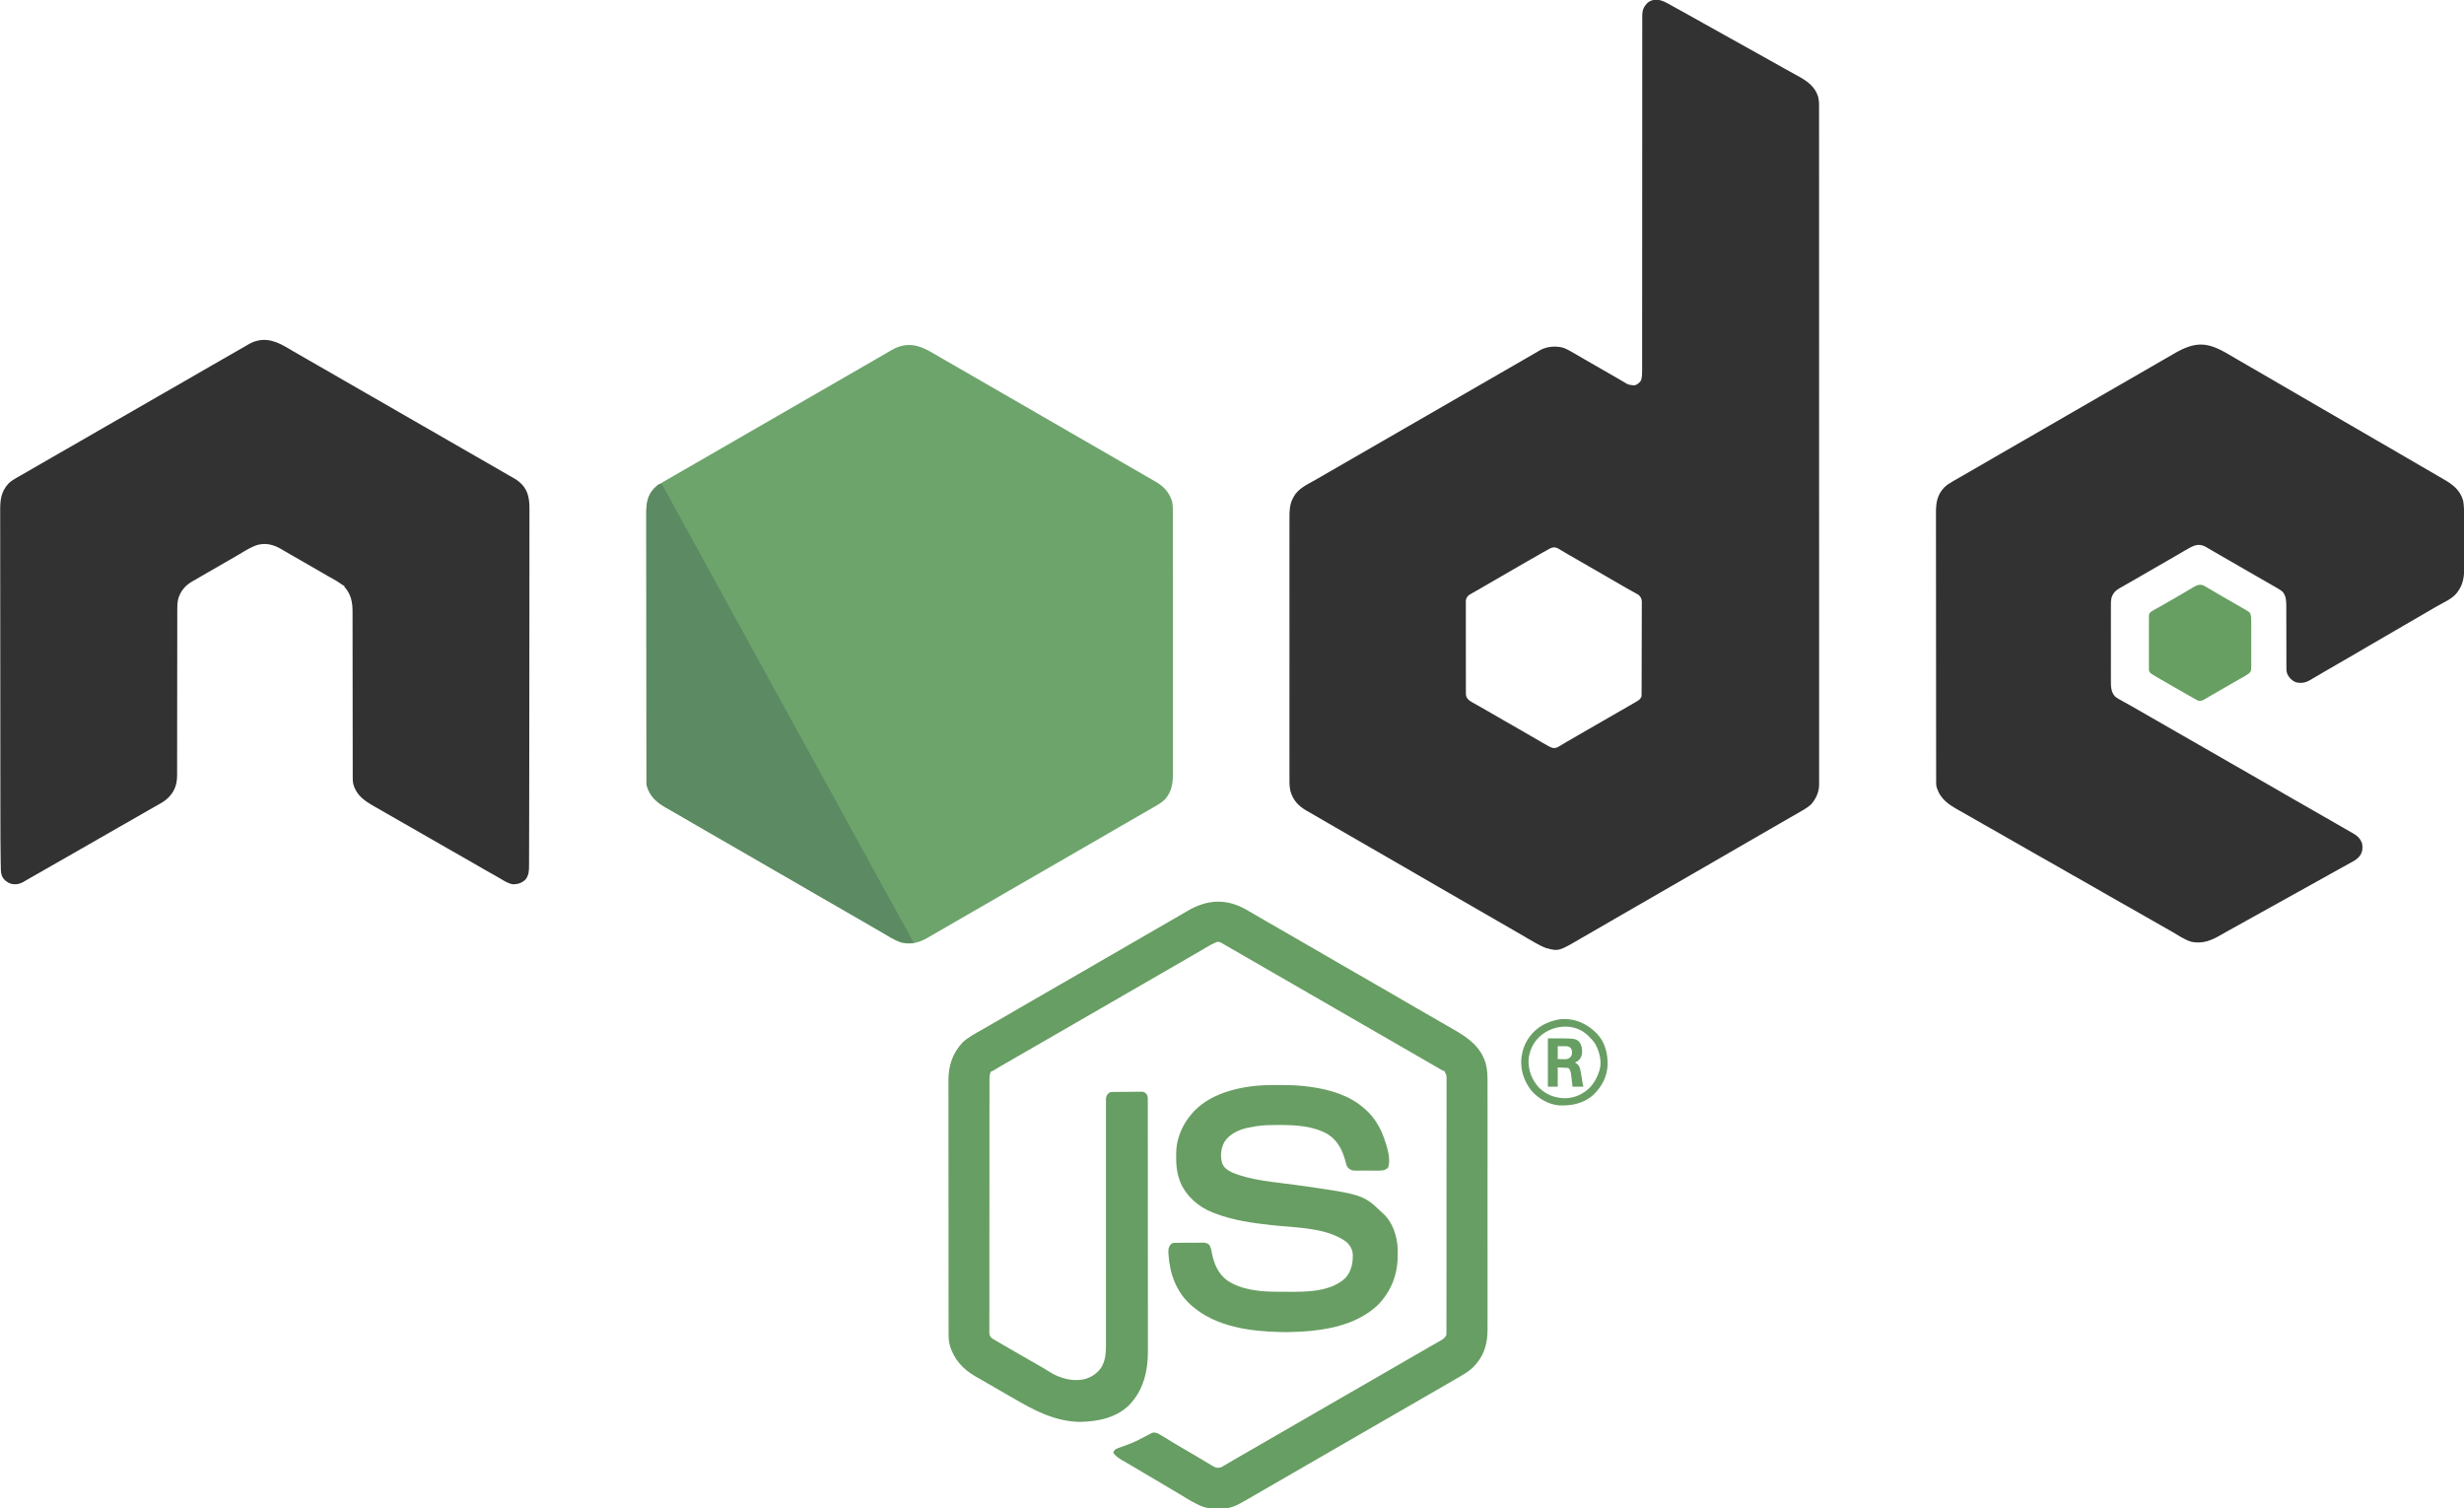 <?xml version="1.0" encoding="UTF-8"?>
<svg version="1.1" xmlns="http://www.w3.org/2000/svg" width="5000" height="3061">
<path d="M0 0 C2.525 1.442 5.078 2.825 7.64 4.201 C16.43 8.929 25.16 13.764 33.847 18.678 C40.332 22.344 46.848 25.952 53.363 29.564 C61.863 34.278 70.345 39.02 78.8 43.814 C90.445 50.414 102.145 56.913 113.852 63.402 C129.213 71.918 144.564 80.451 159.882 89.042 C167.552 93.341 175.236 97.613 182.925 101.876 C191.237 106.487 199.532 111.126 207.8 115.814 C216.029 120.478 224.281 125.098 232.55 129.689 C233.668 130.31 234.786 130.93 235.937 131.57 C241.217 134.5 246.501 137.426 251.79 140.34 C254.213 141.675 256.634 143.013 259.055 144.351 C260.737 145.279 262.422 146.204 264.106 147.128 C282.246 157.156 298.397 167.703 305.3 188.314 C307.06 194.728 307.587 200.739 307.552 207.37 C307.555 208.35 307.558 209.329 307.561 210.339 C307.568 213.623 307.562 216.908 307.555 220.193 C307.557 222.58 307.56 224.968 307.564 227.356 C307.571 232.566 307.572 237.775 307.567 242.984 C307.56 250.783 307.564 258.582 307.571 266.38 C307.582 279.672 307.583 292.963 307.579 306.255 C307.575 319.726 307.576 333.196 307.581 346.667 C307.582 347.518 307.582 348.368 307.582 349.245 C307.584 352.709 307.585 356.174 307.587 359.638 C307.603 394.816 307.605 429.994 307.603 465.172 C307.603 470.034 307.602 474.896 307.602 479.757 C307.602 481.206 307.602 481.206 307.602 482.683 C307.6 504.076 307.603 525.469 307.606 546.862 C307.607 551.746 307.608 556.629 307.609 561.513 C307.609 563.473 307.609 565.433 307.61 567.393 C307.61 568.364 307.61 569.336 307.61 570.337 C307.61 572.302 307.611 574.267 307.611 576.232 C307.62 631.998 307.624 687.764 307.62 743.531 C307.62 744.563 307.62 745.596 307.62 746.66 C307.619 758.178 307.618 769.695 307.617 781.212 C307.617 782.252 307.617 783.292 307.617 784.364 C307.616 793.005 307.616 793.005 307.616 796.98 C307.61 863.501 307.618 930.022 307.636 996.543 C307.641 1013.305 307.646 1030.067 307.65 1046.829 C307.651 1047.862 307.651 1048.894 307.651 1049.957 C307.66 1081.759 307.664 1113.561 307.665 1145.364 C307.665 1146.362 307.665 1147.36 307.665 1148.389 C307.666 1170.301 307.665 1192.214 307.664 1214.126 C307.664 1221.966 307.663 1229.807 307.663 1237.647 C307.663 1239.598 307.663 1241.548 307.663 1243.499 C307.661 1274.594 307.668 1305.69 307.68 1336.785 C307.691 1368.968 307.692 1401.151 307.68 1433.334 C307.679 1436.789 307.677 1440.243 307.676 1443.698 C307.676 1444.546 307.676 1445.394 307.675 1446.267 C307.671 1459.702 307.677 1473.137 307.687 1486.571 C307.696 1499.776 307.695 1512.98 307.682 1526.185 C307.675 1533.93 307.677 1541.674 307.69 1549.419 C307.699 1555.165 307.692 1560.91 307.679 1566.655 C307.676 1568.968 307.679 1571.281 307.687 1573.595 C307.697 1576.732 307.688 1579.869 307.675 1583.007 C307.686 1584.344 307.686 1584.344 307.697 1585.709 C307.568 1600.812 301.071 1614.874 291 1625.935 C283.531 1632.518 274.926 1637.422 266.3 1642.314 C264.577 1643.3 262.854 1644.285 261.131 1645.271 C259.358 1646.286 257.583 1647.298 255.808 1648.31 C250.293 1651.457 244.798 1654.638 239.3 1657.814 C237.134 1659.064 234.967 1660.314 232.8 1661.564 C231.728 1662.183 230.655 1662.801 229.55 1663.439 C167.8 1699.064 167.8 1699.064 164.55 1700.939 C162.385 1702.188 160.22 1703.438 158.055 1704.687 C152.614 1707.826 147.173 1710.964 141.73 1714.099 C131.238 1720.145 120.755 1726.205 110.3 1732.314 C98.753 1739.061 87.171 1745.747 75.583 1752.423 C70.154 1755.551 64.727 1758.683 59.3 1761.814 C57.134 1763.064 54.967 1764.314 52.8 1765.564 C51.728 1766.183 50.655 1766.801 49.55 1767.439 C-64.2 1833.064 -64.2 1833.064 -67.45 1834.939 C-69.615 1836.188 -71.78 1837.438 -73.945 1838.687 C-79.386 1841.826 -84.827 1844.964 -90.27 1848.099 C-100.722 1854.121 -111.163 1860.161 -121.575 1866.251 C-130.842 1871.672 -140.152 1877.014 -149.48 1882.328 C-157.792 1887.064 -166.071 1891.852 -174.325 1896.689 C-220.667 1923.781 -220.667 1923.781 -245.7 1917.314 C-253.702 1914.401 -261.096 1910.641 -268.45 1906.376 C-269.433 1905.814 -270.416 1905.251 -271.429 1904.671 C-274.525 1902.894 -277.613 1901.106 -280.7 1899.314 C-281.681 1898.744 -282.662 1898.175 -283.673 1897.588 C-288.633 1894.704 -293.588 1891.81 -298.54 1888.912 C-308.139 1883.297 -317.781 1877.756 -327.417 1872.205 C-332.846 1869.077 -338.273 1865.945 -343.7 1862.814 C-345.866 1861.564 -348.033 1860.314 -350.2 1859.064 C-380.533 1841.564 -410.866 1824.064 -441.2 1806.564 C-442.272 1805.945 -443.345 1805.326 -444.45 1804.689 C-446.615 1803.44 -448.78 1802.19 -450.945 1800.941 C-456.386 1797.802 -461.827 1794.664 -467.27 1791.529 C-478.754 1784.912 -490.222 1778.268 -501.666 1771.581 C-512.226 1765.415 -522.821 1759.309 -533.417 1753.205 C-538.846 1750.077 -544.273 1746.945 -549.7 1743.814 C-551.866 1742.564 -554.033 1741.314 -556.2 1740.064 C-586.533 1722.564 -616.866 1705.064 -647.2 1687.564 C-648.272 1686.945 -649.345 1686.326 -650.45 1685.689 C-652.615 1684.44 -654.78 1683.19 -656.945 1681.941 C-662.386 1678.802 -667.827 1675.664 -673.27 1672.529 C-684.788 1665.893 -696.297 1659.243 -707.769 1652.528 C-712.907 1649.521 -718.054 1646.532 -723.219 1643.572 C-724.294 1642.953 -725.368 1642.334 -726.475 1641.697 C-728.512 1640.524 -730.553 1639.356 -732.597 1638.195 C-749.211 1628.604 -760.127 1616.907 -765.259 1598.012 C-767.53 1587.917 -767.114 1577.684 -767.081 1567.389 C-767.084 1565.056 -767.089 1562.724 -767.095 1560.391 C-767.107 1554.004 -767.101 1547.616 -767.092 1541.229 C-767.084 1535.041 -767.094 1528.853 -767.101 1522.665 C-767.117 1509.233 -767.116 1495.8 -767.107 1482.368 C-767.1 1470.614 -767.098 1458.859 -767.101 1447.104 C-767.101 1446.323 -767.102 1445.543 -767.102 1444.739 C-767.103 1441.57 -767.104 1438.402 -767.105 1435.233 C-767.114 1405.526 -767.106 1375.818 -767.089 1346.11 C-767.075 1319.732 -767.076 1293.353 -767.091 1266.975 C-767.107 1237.32 -767.113 1207.666 -767.104 1178.012 C-767.103 1174.849 -767.102 1171.687 -767.101 1168.524 C-767.101 1167.745 -767.101 1166.967 -767.1 1166.164 C-767.097 1154.418 -767.101 1142.673 -767.109 1130.927 C-767.117 1117.568 -767.115 1104.209 -767.099 1090.85 C-767.091 1084.035 -767.088 1077.221 -767.098 1070.406 C-767.107 1064.165 -767.102 1057.924 -767.086 1051.683 C-767.082 1049.428 -767.084 1047.173 -767.091 1044.918 C-767.135 1030.431 -766.893 1017.113 -759.95 1004.001 C-759.596 1003.323 -759.242 1002.644 -758.878 1001.945 C-749.591 984.635 -731.374 976.645 -714.908 967.28 C-708.823 963.819 -702.761 960.317 -696.7 956.814 C-694.533 955.564 -692.366 954.314 -690.2 953.064 C-689.127 952.445 -688.055 951.826 -686.95 951.189 C-579.7 889.314 -472.45 827.439 -309.946 733.687 C-307.791 732.444 -305.636 731.2 -303.48 729.957 C-298.476 727.069 -293.472 724.182 -288.467 721.297 C-286.716 720.288 -284.966 719.278 -283.215 718.269 C-281.036 717.012 -278.856 715.756 -276.676 714.5 C-275.676 713.923 -274.676 713.346 -273.645 712.751 C-272.18 711.908 -272.18 711.908 -270.685 711.047 C-268.612 709.844 -266.546 708.629 -264.486 707.405 C-263.439 706.785 -262.392 706.164 -261.313 705.525 C-260.378 704.966 -259.442 704.407 -258.478 703.831 C-244.774 696.349 -227.816 694.915 -212.7 698.626 C-203.087 701.842 -194.411 707.222 -185.7 712.314 C-183.822 713.404 -181.945 714.494 -180.067 715.583 C-176.073 717.907 -172.084 720.242 -168.098 722.58 C-161.368 726.519 -154.6 730.39 -147.825 734.251 C-138.729 739.438 -129.643 744.641 -120.575 749.876 C-119.524 750.483 -118.473 751.089 -117.39 751.713 C-112.371 754.61 -107.355 757.513 -102.347 760.43 C-99.974 761.811 -97.6 763.189 -95.226 764.568 C-93.561 765.536 -91.899 766.508 -90.236 767.48 C-79.236 774.304 -79.236 774.304 -66.7 775.314 C-60.913 773.417 -57.065 770.461 -53.7 765.314 C-51.456 758.448 -51.42 751.947 -51.449 744.767 C-51.446 743.507 -51.444 742.248 -51.441 740.951 C-51.433 737.456 -51.438 733.961 -51.445 730.467 C-51.45 726.665 -51.444 722.862 -51.439 719.06 C-51.432 712.396 -51.433 705.733 -51.438 699.069 C-51.445 689.16 -51.442 679.251 -51.435 669.341 C-51.425 652.67 -51.423 635.999 -51.425 619.328 C-51.429 595.513 -51.415 571.698 -51.399 547.883 C-51.392 538.327 -51.386 528.772 -51.38 519.216 C-51.379 518.155 -51.378 517.093 -51.378 515.999 C-51.361 490.729 -51.35 465.459 -51.341 440.188 C-51.341 439.082 -51.34 437.977 -51.34 436.838 C-51.331 411.035 -51.324 385.232 -51.321 359.429 C-51.321 357.764 -51.321 357.764 -51.321 356.065 C-51.32 350.467 -51.32 344.87 -51.319 339.273 C-51.319 338.166 -51.319 337.06 -51.319 335.92 C-51.319 333.687 -51.319 331.455 -51.319 329.222 C-51.315 292.345 -51.298 255.469 -51.266 218.592 C-51.262 213.387 -51.258 208.181 -51.254 202.975 C-51.253 201.951 -51.252 200.926 -51.251 199.871 C-51.238 183.37 -51.24 166.87 -51.248 150.369 C-51.256 133.793 -51.249 117.217 -51.229 100.641 C-51.217 90.79 -51.216 80.938 -51.231 71.086 C-51.24 64.508 -51.235 57.93 -51.218 51.352 C-51.208 47.602 -51.205 43.853 -51.22 40.103 C-51.235 36.064 -51.22 32.026 -51.202 27.987 C-51.216 26.24 -51.216 26.24 -51.231 24.458 C-51.139 14.427 -48.391 7.392 -41.567 0.041 C-28.982 -11.597 -13.226 -7.619 0 0 Z M-245.7 1110.314 C-247.685 1111.42 -249.678 1112.51 -251.672 1113.6 C-260.578 1118.481 -269.35 1123.584 -278.111 1128.718 C-285.943 1133.304 -293.813 1137.822 -301.7 1142.314 C-311.421 1147.853 -321.109 1153.448 -330.767 1159.097 C-338.022 1163.34 -345.293 1167.554 -352.575 1171.751 C-353.646 1172.369 -354.717 1172.987 -355.82 1173.623 C-360.85 1176.523 -365.882 1179.419 -370.917 1182.311 C-376.942 1185.77 -382.96 1189.242 -388.969 1192.731 C-390.653 1193.707 -392.339 1194.68 -394.028 1195.647 C-395.885 1196.711 -397.731 1197.79 -399.575 1198.876 C-400.5 1199.414 -401.426 1199.952 -402.379 1200.505 C-406.522 1203.734 -408.514 1206.898 -409.2 1212.131 C-409.221 1213.593 -409.22 1215.056 -409.201 1216.519 C-409.206 1217.329 -409.212 1218.139 -409.218 1218.974 C-409.231 1221.68 -409.216 1224.385 -409.201 1227.092 C-409.205 1229.035 -409.211 1230.979 -409.218 1232.922 C-409.232 1238.195 -409.221 1243.467 -409.204 1248.74 C-409.19 1254.257 -409.197 1259.775 -409.2 1265.293 C-409.203 1274.557 -409.189 1283.822 -409.166 1293.087 C-409.14 1303.8 -409.138 1314.513 -409.15 1325.226 C-409.16 1335.531 -409.154 1345.836 -409.14 1356.141 C-409.134 1360.527 -409.134 1364.914 -409.139 1369.3 C-409.144 1374.464 -409.134 1379.627 -409.112 1384.791 C-409.107 1386.687 -409.106 1388.582 -409.111 1390.478 C-409.117 1393.065 -409.105 1395.65 -409.087 1398.236 C-409.093 1398.988 -409.099 1399.74 -409.106 1400.514 C-409.033 1406.46 -407.487 1409.556 -403.309 1413.666 C-398.278 1417.632 -392.524 1420.568 -386.95 1423.689 C-385.697 1424.397 -384.444 1425.105 -383.192 1425.814 C-381.263 1426.906 -379.334 1427.998 -377.403 1429.087 C-371.104 1432.643 -364.837 1436.255 -358.575 1439.876 C-356.424 1441.119 -354.273 1442.361 -352.122 1443.603 C-348.911 1445.458 -345.701 1447.313 -342.491 1449.168 C-339.269 1451.03 -336.047 1452.891 -332.825 1454.751 C-331.759 1455.367 -330.693 1455.983 -329.594 1456.617 C-321.01 1461.568 -312.404 1466.482 -303.795 1471.391 C-295.737 1475.988 -287.706 1480.627 -279.7 1485.314 C-271.306 1490.226 -262.89 1495.097 -254.449 1499.928 C-253.214 1500.636 -251.979 1501.343 -250.744 1502.052 C-249.019 1503.04 -247.293 1504.027 -245.567 1505.013 C-244.578 1505.579 -243.589 1506.144 -242.57 1506.727 C-235.944 1510.39 -232.131 1512.428 -224.7 1510.314 C-220.909 1508.584 -217.423 1506.45 -213.887 1504.251 C-211.757 1502.967 -209.625 1501.685 -207.493 1500.404 C-206.383 1499.732 -205.274 1499.06 -204.131 1498.368 C-198.957 1495.271 -193.716 1492.294 -188.472 1489.319 C-179.178 1484.046 -169.921 1478.713 -160.7 1473.314 C-152.105 1468.282 -143.477 1463.31 -134.825 1458.376 C-122.523 1451.361 -110.249 1444.298 -97.988 1437.212 C-94.542 1435.223 -91.094 1433.237 -87.645 1431.251 C-86.471 1430.575 -85.296 1429.899 -84.122 1429.222 C-81.915 1427.951 -79.708 1426.681 -77.5 1425.411 C-72.701 1422.646 -67.909 1419.868 -63.141 1417.048 C-62.357 1416.585 -61.572 1416.122 -60.764 1415.645 C-56.911 1413.161 -54.182 1410.76 -52.7 1406.314 C-52.595 1403.695 -52.548 1401.103 -52.546 1398.483 C-52.541 1397.677 -52.537 1396.871 -52.533 1396.041 C-52.519 1393.33 -52.513 1390.619 -52.507 1387.909 C-52.499 1385.969 -52.491 1384.029 -52.482 1382.089 C-52.456 1375.711 -52.441 1369.333 -52.426 1362.955 C-52.421 1360.76 -52.416 1358.565 -52.41 1356.37 C-52.389 1347.241 -52.37 1338.111 -52.359 1328.982 C-52.342 1315.895 -52.309 1302.807 -52.252 1289.719 C-52.213 1280.519 -52.194 1271.319 -52.189 1262.119 C-52.185 1256.623 -52.173 1251.127 -52.14 1245.631 C-52.11 1240.46 -52.104 1235.289 -52.116 1230.118 C-52.116 1228.222 -52.108 1226.325 -52.09 1224.428 C-52.068 1221.836 -52.076 1219.245 -52.092 1216.652 C-52.078 1215.904 -52.064 1215.156 -52.05 1214.386 C-52.135 1208.739 -53.949 1205.333 -57.7 1201.314 C-60.415 1199.207 -60.415 1199.207 -63.469 1197.623 C-64.593 1196.995 -65.716 1196.368 -66.874 1195.722 C-68.087 1195.065 -69.299 1194.408 -70.512 1193.751 C-71.775 1193.052 -73.038 1192.35 -74.299 1191.646 C-76.866 1190.215 -79.437 1188.79 -82.01 1187.369 C-87.333 1184.417 -92.578 1181.336 -97.825 1178.251 C-109.327 1171.519 -120.869 1164.857 -132.417 1158.205 C-137.846 1155.077 -143.273 1151.945 -148.7 1148.814 C-150.866 1147.564 -153.033 1146.314 -155.2 1145.064 C-159.533 1142.564 -163.866 1140.064 -168.2 1137.564 C-169.273 1136.944 -170.347 1136.325 -171.454 1135.687 C-173.607 1134.444 -175.761 1133.202 -177.915 1131.959 C-182.937 1129.061 -187.959 1126.164 -192.984 1123.271 C-194.75 1122.254 -196.516 1121.237 -198.282 1120.22 C-200.487 1118.95 -202.693 1117.68 -204.899 1116.412 C-210.524 1113.17 -216.11 1109.881 -221.641 1106.48 C-230.88 1101.246 -237.546 1105.463 -245.7 1110.314 Z " fill="#323232" transform="translate(3383.7,6.686)"/>
<path d="M0 0 C5.725 3.42 11.506 6.743 17.285 10.07 C18.392 10.708 19.498 11.345 20.638 12.002 C22.91 13.311 25.181 14.619 27.453 15.927 C32.919 19.076 38.383 22.23 43.848 25.383 C46.014 26.633 48.181 27.883 50.348 29.133 C106.681 61.633 163.014 94.133 219.348 126.633 C220.42 127.252 221.493 127.87 222.598 128.508 C224.763 129.757 226.928 131.006 229.093 132.256 C234.534 135.395 239.975 138.533 245.418 141.668 C255.87 147.69 266.311 153.73 276.723 159.82 C285.993 165.242 295.307 170.586 304.638 175.903 C313.715 181.077 322.753 186.314 331.77 191.594 C339.433 196.074 347.134 200.488 354.848 204.883 C364.522 210.395 374.16 215.967 383.77 221.594 C391.433 226.074 399.135 230.488 406.848 234.883 C417.734 241.087 428.583 247.351 439.391 253.691 C442.86 255.727 446.34 257.74 449.836 259.73 C466.839 269.448 477.563 280.557 484.098 299.508 C485.726 306.835 485.994 314.139 485.976 321.622 C485.979 323.037 485.979 323.037 485.982 324.481 C485.986 327.636 485.984 330.792 485.981 333.948 C485.983 336.235 485.986 338.523 485.988 340.811 C485.994 347.093 485.994 353.376 485.993 359.658 C485.993 365.739 485.997 371.82 486.002 377.901 C486.011 391.874 486.014 405.846 486.015 419.818 C486.015 430.609 486.017 441.4 486.02 452.192 C486.021 455.299 486.022 458.407 486.023 461.514 C486.023 462.287 486.024 463.059 486.024 463.855 C486.03 485.583 486.034 507.31 486.033 529.037 C486.033 529.856 486.033 530.675 486.033 531.519 C486.033 535.67 486.033 539.821 486.033 543.971 C486.033 545.208 486.033 545.208 486.033 546.469 C486.033 548.136 486.033 549.803 486.033 551.47 C486.032 577.405 486.04 603.34 486.053 629.275 C486.069 658.421 486.077 687.567 486.077 716.712 C486.076 719.821 486.076 722.93 486.076 726.039 C486.076 726.804 486.076 727.57 486.076 728.358 C486.076 740.667 486.083 752.976 486.091 765.285 C486.1 777.659 486.101 790.033 486.094 802.407 C486.091 809.108 486.091 815.81 486.1 822.511 C486.107 828.648 486.106 834.786 486.097 840.924 C486.096 843.141 486.098 845.358 486.103 847.576 C486.154 869.106 485.05 888.043 469.848 904.883 C464.424 910.205 458.55 914.128 451.973 917.883 C451.024 918.434 450.075 918.985 449.097 919.553 C446.018 921.338 442.933 923.111 439.848 924.883 C437.746 926.098 435.644 927.314 433.543 928.531 C428.087 931.688 422.626 934.833 417.162 937.976 C411.721 941.106 406.285 944.245 400.848 947.383 C398.681 948.633 396.514 949.883 394.348 951.133 C392.739 952.061 392.739 952.061 391.098 953.008 C381.348 958.633 381.348 958.633 378.097 960.508 C375.932 961.757 373.767 963.006 371.602 964.256 C366.161 967.395 360.72 970.533 355.277 973.668 C344.826 979.69 334.385 985.73 323.973 991.82 C314.703 997.242 305.389 1002.585 296.059 1007.902 C286.935 1013.103 277.846 1018.363 268.781 1023.666 C258.257 1029.82 247.694 1035.907 237.13 1041.992 C231.701 1045.12 226.274 1048.251 220.848 1051.383 C218.681 1052.633 216.514 1053.883 214.348 1055.133 C213.275 1055.752 212.203 1056.37 211.098 1057.008 C175.348 1077.633 175.348 1077.633 172.097 1079.508 C169.932 1080.757 167.767 1082.006 165.602 1083.256 C160.161 1086.395 154.72 1089.533 149.277 1092.668 C138.826 1098.69 128.385 1104.73 117.973 1110.82 C108.703 1116.242 99.389 1121.585 90.059 1126.902 C80.935 1132.103 71.846 1137.363 62.781 1142.666 C52.264 1148.816 41.709 1154.898 31.152 1160.979 C26.711 1163.538 22.274 1166.101 17.836 1168.665 C13.534 1171.148 9.231 1173.627 4.927 1176.106 C1.926 1177.838 -1.07 1179.576 -4.066 1181.316 C-5.907 1182.38 -7.749 1183.444 -9.59 1184.508 C-10.399 1184.98 -11.208 1185.453 -12.042 1185.94 C-28.722 1195.544 -45.101 1199.894 -64.34 1195.945 C-78.722 1191.585 -91.94 1182.171 -104.781 1174.621 C-111.177 1170.862 -117.599 1167.148 -124.027 1163.445 C-125.647 1162.512 -125.647 1162.512 -127.299 1161.56 C-129.489 1160.298 -131.68 1159.036 -133.87 1157.774 C-139.299 1154.646 -144.726 1151.514 -150.152 1148.383 C-152.319 1147.133 -154.486 1145.883 -156.652 1144.633 C-178.319 1132.133 -199.986 1119.633 -221.652 1107.133 C-222.725 1106.514 -223.798 1105.895 -224.903 1105.258 C-227.068 1104.008 -229.233 1102.759 -231.398 1101.51 C-236.839 1098.371 -242.28 1095.233 -247.723 1092.098 C-258.174 1086.075 -268.615 1080.036 -279.027 1073.945 C-287.705 1068.87 -296.418 1063.86 -305.152 1058.883 C-314.873 1053.343 -324.561 1047.749 -334.219 1042.099 C-344.743 1035.945 -355.306 1029.859 -365.87 1023.774 C-371.299 1020.646 -376.726 1017.514 -382.152 1014.383 C-384.319 1013.133 -386.486 1011.883 -388.652 1010.633 C-410.319 998.133 -431.986 985.633 -453.652 973.133 C-454.725 972.514 -455.798 971.895 -456.903 971.258 C-459.068 970.008 -461.233 968.759 -463.398 967.51 C-468.839 964.371 -474.28 961.233 -479.723 958.098 C-491.15 951.513 -502.562 944.904 -513.942 938.238 C-519.45 935.019 -524.976 931.838 -530.527 928.695 C-531.152 928.341 -531.777 927.986 -532.421 927.621 C-535.457 925.9 -538.495 924.183 -541.539 922.475 C-561.325 911.269 -575.275 899.473 -581.699 876.968 C-582.165 874.827 -582.279 872.936 -582.281 870.747 C-582.286 869.514 -582.286 869.514 -582.291 868.255 C-582.29 867.355 -582.288 866.455 -582.287 865.528 C-582.289 864.565 -582.291 863.602 -582.294 862.61 C-582.3 859.359 -582.3 856.108 -582.3 852.857 C-582.303 850.512 -582.307 848.167 -582.311 845.823 C-582.32 840.039 -582.324 834.254 -582.326 828.47 C-582.329 821.543 -582.338 814.616 -582.347 807.689 C-582.367 790.944 -582.378 774.199 -582.387 757.454 C-582.391 749.532 -582.396 741.609 -582.401 733.687 C-582.419 706.566 -582.434 679.444 -582.442 652.323 C-582.442 650.62 -582.443 648.918 -582.443 647.215 C-582.443 646.37 -582.444 645.526 -582.444 644.656 C-582.445 640.377 -582.446 636.098 -582.448 631.82 C-582.448 630.971 -582.448 630.122 -582.448 629.247 C-582.456 601.725 -582.48 574.204 -582.512 546.682 C-582.546 517.584 -582.566 488.485 -582.569 459.386 C-582.57 456.19 -582.57 452.995 -582.571 449.799 C-582.571 449.012 -582.571 448.225 -582.571 447.415 C-582.573 434.761 -582.589 422.107 -582.61 409.453 C-582.63 396.728 -582.635 384.002 -582.626 371.277 C-582.621 364.385 -582.623 357.494 -582.643 350.602 C-582.66 344.289 -582.659 337.976 -582.644 331.663 C-582.641 329.383 -582.646 327.103 -582.658 324.823 C-582.755 304.837 -580.412 288.451 -566.152 273.195 C-560.503 267.85 -554.331 263.995 -547.564 260.233 C-543.733 258.088 -539.942 255.874 -536.143 253.671 C-532.778 251.722 -529.41 249.782 -526.039 247.844 C-519.406 244.03 -512.779 240.207 -506.152 236.383 C-503.986 235.133 -501.819 233.883 -499.652 232.633 C-498.044 231.705 -498.044 231.705 -496.402 230.758 C-389.152 168.883 -281.902 107.008 -122.652 15.133 C-121.579 14.513 -120.505 13.894 -119.399 13.255 C-117.244 12.013 -115.089 10.771 -112.933 9.53 C-107.918 6.642 -102.909 3.746 -97.919 0.814 C-96.17 -0.213 -94.419 -1.237 -92.668 -2.26 C-90.485 -3.536 -88.305 -4.818 -86.129 -6.107 C-54.394 -24.613 -29.701 -17.763 0 0 Z " fill="#6DA46C" transform="translate(1894.152,717.117)"/>
<path d="M0 0 C1.834 1.068 3.669 2.136 5.504 3.203 C8.476 4.934 11.448 6.668 14.416 8.406 C22.206 12.968 30.032 17.467 37.875 21.938 C48.003 27.712 58.112 33.519 68.206 39.353 C75.572 43.607 82.954 47.833 90.344 52.047 C100.572 57.879 110.766 63.765 120.927 69.713 C129.139 74.514 137.393 79.241 145.656 83.953 C155.191 89.389 164.704 94.861 174.206 100.353 C181.572 104.607 188.954 108.833 196.344 113.047 C206.572 118.879 216.766 124.765 226.927 130.713 C235.139 135.514 243.393 140.241 251.656 144.953 C261.191 150.389 270.704 155.861 280.206 161.353 C287.572 165.607 294.954 169.833 302.344 174.047 C312.572 179.879 322.766 185.765 332.927 191.713 C341.139 196.514 349.393 201.241 357.656 205.953 C367.191 211.389 376.704 216.861 386.206 222.353 C393.573 226.608 400.956 230.834 408.346 235.048 C418.772 240.993 429.172 246.978 439.524 253.05 C444.12 255.744 448.723 258.419 453.363 261.035 C469.994 270.432 469.994 270.432 477 277 C477.628 277.587 478.256 278.173 478.902 278.777 C492.32 292.665 494.455 310.35 494.367 328.665 C494.37 330.563 494.373 332.461 494.377 334.359 C494.386 339.565 494.376 344.772 494.363 349.978 C494.352 355.618 494.358 361.258 494.363 366.898 C494.368 378.006 494.358 389.115 494.342 400.223 C494.325 412.67 494.324 425.116 494.324 437.563 C494.324 464.173 494.305 490.782 494.278 517.392 C494.274 521.024 494.27 524.655 494.267 528.287 C494.266 529.007 494.265 529.728 494.264 530.47 C494.248 546.407 494.238 562.345 494.229 578.282 C494.227 581.894 494.225 585.505 494.223 589.116 C494.223 590.189 494.223 590.189 494.222 591.283 C494.221 593.449 494.219 595.614 494.218 597.78 C494.218 598.494 494.217 599.209 494.217 599.945 C494.181 662.106 494.113 724.267 494.032 786.429 C494.01 803.468 493.99 820.507 493.975 837.547 C493.973 839.031 493.973 839.031 493.972 840.546 C493.968 844.428 493.965 848.311 493.961 852.193 C493.932 883.576 493.891 914.959 493.81 946.342 C493.807 947.358 493.807 947.358 493.804 948.394 C493.796 951.749 493.787 955.104 493.778 958.459 C493.755 967.609 493.74 976.759 493.73 985.91 C493.718 996.69 493.692 1007.47 493.646 1018.251 C493.624 1023.499 493.607 1028.748 493.608 1033.997 C493.609 1038.633 493.591 1043.269 493.559 1047.905 C493.55 1049.549 493.549 1051.193 493.554 1052.837 C493.585 1062.976 493 1071.926 486.75 1080.312 C479.261 1087.632 471.731 1090.15 461.391 1090.461 C451.677 1089.14 443.252 1083.488 434.938 1078.625 C433.082 1077.55 431.225 1076.477 429.367 1075.404 C428.105 1074.675 426.843 1073.946 425.582 1073.215 C419.363 1069.619 413.091 1066.118 406.812 1062.625 C399.393 1058.487 392.02 1054.291 384.715 1049.954 C378.08 1046.024 371.386 1042.197 364.688 1038.375 C364.091 1038.035 363.494 1037.694 362.879 1037.343 C359.812 1035.594 356.745 1033.845 353.677 1032.097 C348.362 1029.067 343.05 1026.03 337.738 1022.994 C334.828 1021.33 331.918 1019.667 329.008 1018.004 C328.431 1017.674 327.854 1017.344 327.259 1017.004 C323.739 1014.993 320.219 1012.983 316.699 1010.974 C303.709 1003.562 290.734 996.124 277.784 988.642 C269.909 984.095 262.021 979.572 254.125 975.062 C253.545 974.731 252.964 974.4 252.366 974.058 C248.245 971.705 244.122 969.352 240 967 C224.098 957.926 208.198 948.849 192.355 939.672 C188.057 937.182 183.746 934.717 179.426 932.266 C159.848 921.107 143.33 910.2 136.953 887.229 C135.538 880.684 135.721 874.099 135.742 867.434 C135.739 865.961 135.735 864.488 135.731 863.015 C135.721 858.985 135.723 854.954 135.727 850.924 C135.73 846.57 135.721 842.216 135.713 837.862 C135.701 830.32 135.696 822.779 135.695 815.237 C135.694 804.316 135.679 793.395 135.66 782.474 C135.629 764.732 135.605 746.989 135.587 729.246 C135.586 728.184 135.585 727.123 135.583 726.03 C135.572 714.196 135.561 702.363 135.553 690.529 C135.55 686.242 135.547 681.954 135.544 677.667 C135.543 676.609 135.542 675.551 135.541 674.461 C135.528 656.792 135.504 639.122 135.47 621.453 C135.45 610.567 135.439 599.681 135.442 588.794 C135.443 581.327 135.433 573.859 135.415 566.392 C135.405 562.09 135.4 557.788 135.408 553.487 C135.415 549.538 135.409 545.589 135.391 541.641 C135.387 540.223 135.388 538.805 135.395 537.387 C135.479 518.414 132.312 501.286 119 487 C119 486.34 119 485.68 119 485 C118.435 484.737 117.869 484.474 117.287 484.203 C114.817 482.904 112.67 481.395 110.414 479.754 C105.254 476.102 99.907 472.986 94.375 469.938 C92.334 468.798 90.293 467.658 88.254 466.516 C87.216 465.935 86.179 465.354 85.11 464.756 C80.146 461.953 75.229 459.072 70.312 456.188 C61.614 451.092 52.883 446.056 44.125 441.062 C34.923 435.816 25.734 430.548 16.562 425.25 C14.964 424.328 14.964 424.328 13.333 423.388 C8.234 420.448 3.141 417.501 -1.941 414.535 C-3.794 413.461 -5.647 412.387 -7.5 411.312 C-8.318 410.831 -9.136 410.35 -9.978 409.854 C-24.679 401.364 -39.246 397.519 -56.125 401.375 C-70.173 405.48 -82.77 413.737 -95.258 421.188 C-100.951 424.578 -106.695 427.881 -112.438 431.188 C-113.546 431.826 -114.654 432.464 -115.796 433.122 C-118.068 434.431 -120.341 435.74 -122.614 437.049 C-125.899 438.942 -129.182 440.837 -132.465 442.734 C-134.602 443.969 -136.738 445.203 -138.875 446.438 C-139.936 447.05 -140.997 447.663 -142.09 448.295 C-147.792 451.585 -153.503 454.86 -159.227 458.113 C-174.849 466.983 -174.849 466.983 -190.312 476.125 C-191.005 476.538 -191.697 476.951 -192.41 477.376 C-205.504 485.383 -214.535 497.261 -218.581 512.136 C-220.27 519.686 -220.282 527.123 -220.258 534.827 C-220.261 536.316 -220.265 537.805 -220.269 539.294 C-220.279 543.364 -220.277 547.435 -220.273 551.505 C-220.27 555.903 -220.279 560.301 -220.287 564.699 C-220.299 572.315 -220.304 579.931 -220.305 587.546 C-220.306 598.57 -220.321 609.594 -220.34 620.618 C-220.371 638.522 -220.395 656.427 -220.413 674.331 C-220.414 675.402 -220.415 676.473 -220.417 677.576 C-220.428 689.522 -220.439 701.467 -220.447 713.413 C-220.45 717.745 -220.453 722.076 -220.456 726.408 C-220.457 727.477 -220.458 728.546 -220.459 729.647 C-220.472 747.484 -220.496 765.32 -220.53 783.157 C-220.55 794.15 -220.561 805.143 -220.558 816.136 C-220.557 823.671 -220.567 831.206 -220.585 838.74 C-220.595 843.084 -220.6 847.428 -220.592 851.772 C-220.585 855.754 -220.591 859.736 -220.609 863.719 C-220.613 865.153 -220.612 866.588 -220.605 868.022 C-220.529 885.309 -224.494 899.71 -236.461 912.551 C-237.299 913.359 -238.137 914.167 -239 915 C-239.534 915.523 -240.068 916.046 -240.619 916.585 C-246.411 921.984 -252.982 925.685 -259.875 929.5 C-261.12 930.199 -262.365 930.899 -263.609 931.6 C-266.162 933.037 -268.717 934.471 -271.272 935.902 C-276.878 939.049 -282.438 942.277 -288 945.5 C-300.465 952.704 -312.964 959.848 -325.468 966.984 C-328.982 968.989 -332.495 970.996 -336.008 973.004 C-336.585 973.334 -337.162 973.664 -337.757 974.003 C-339.504 975.002 -341.252 976.001 -343 977 C-349.433 980.677 -355.866 984.353 -362.301 988.026 C-374.216 994.825 -386.122 1001.638 -398 1008.5 C-410.466 1015.702 -422.964 1022.848 -435.468 1029.984 C-440.73 1032.987 -445.991 1035.994 -451.252 1039.001 C-454.168 1040.667 -457.084 1042.334 -460 1044 C-461.167 1044.667 -462.333 1045.333 -463.5 1046 C-516.492 1076.281 -516.492 1076.281 -519.694 1078.105 C-522.043 1079.452 -524.384 1080.807 -526.72 1082.176 C-527.342 1082.538 -527.964 1082.9 -528.605 1083.272 C-530.343 1084.284 -532.078 1085.301 -533.813 1086.318 C-541.514 1090.382 -549.21 1091.389 -557.719 1089.348 C-565.376 1086.594 -571.678 1082.081 -575.438 1074.75 C-577.823 1069.402 -578.205 1064.625 -578.31 1058.816 C-578.34 1057.383 -578.34 1057.383 -578.371 1055.922 C-578.437 1052.691 -578.494 1049.46 -578.55 1046.229 C-578.571 1045.089 -578.592 1043.95 -578.614 1042.776 C-579.155 1012.781 -579.171 982.784 -579.188 952.786 C-579.193 944.237 -579.204 935.689 -579.214 927.141 C-579.241 905.568 -579.256 883.995 -579.27 862.422 C-579.273 856.573 -579.277 850.724 -579.281 844.875 C-579.307 808.44 -579.329 772.006 -579.341 735.571 C-579.344 727.184 -579.347 718.798 -579.35 710.411 C-579.35 709.369 -579.351 708.328 -579.351 707.254 C-579.363 673.367 -579.394 639.48 -579.436 605.594 C-579.479 570.643 -579.505 535.693 -579.511 500.743 C-579.511 495.81 -579.512 490.876 -579.513 485.943 C-579.514 484.973 -579.514 484.002 -579.514 483.002 C-579.517 467.409 -579.538 451.816 -579.564 436.223 C-579.59 420.575 -579.598 404.927 -579.587 389.28 C-579.581 379.993 -579.589 370.707 -579.617 361.42 C-579.634 355.213 -579.633 349.006 -579.617 342.798 C-579.609 339.266 -579.608 335.734 -579.63 332.202 C-579.74 310.342 -577.98 293.587 -562.5 276.875 C-557.075 271.724 -551.022 268.045 -544.532 264.418 C-541.561 262.754 -538.607 261.064 -535.652 259.371 C-532.065 257.316 -528.476 255.262 -524.883 253.216 C-517.228 248.857 -509.601 244.453 -502 240 C-492.225 234.277 -482.402 228.642 -472.562 223.031 C-464.695 218.544 -456.842 214.032 -449 209.5 C-439.975 204.284 -430.931 199.101 -421.875 193.938 C-413.223 189.004 -404.595 184.032 -396 179 C-386.225 173.278 -376.402 167.642 -366.562 162.031 C-358.695 157.544 -350.842 153.032 -343 148.5 C-333.975 143.284 -324.931 138.101 -315.875 132.938 C-307.223 128.004 -298.595 123.032 -290 118 C-280.225 112.278 -270.402 106.642 -260.562 101.031 C-252.695 96.544 -244.842 92.032 -237 87.5 C-227.975 82.284 -218.931 77.101 -209.875 71.938 C-201.223 67.004 -192.595 62.032 -184 57 C-174.225 51.278 -164.402 45.642 -154.562 40.031 C-146.695 35.544 -138.842 31.032 -131 26.5 C-120.734 20.568 -110.451 14.666 -100.149 8.796 C-94.727 5.706 -89.311 2.606 -83.918 -0.535 C-82.977 -1.081 -82.035 -1.627 -81.066 -2.189 C-79.347 -3.186 -77.632 -4.188 -75.921 -5.196 C-49.269 -20.616 -25.168 -14.781 0 0 Z " fill="#323232" transform="translate(580,704)"/>
<path d="M0 0 C6.21 3.704 12.47 7.318 18.738 10.922 C27.129 15.75 35.506 20.599 43.863 25.484 C52.181 30.345 60.515 35.176 68.863 39.984 C82.213 47.676 95.521 55.439 108.822 63.214 C121.244 70.473 133.685 77.697 146.152 84.879 C154.393 89.629 162.612 94.415 170.824 99.215 C178.156 103.497 185.506 107.746 192.863 111.984 C206.213 119.676 219.521 127.439 232.822 135.214 C245.244 142.473 257.685 149.697 270.152 156.879 C278.393 161.629 286.612 166.415 294.824 171.215 C302.156 175.497 309.506 179.746 316.863 183.984 C330.213 191.676 343.521 199.439 356.822 207.214 C368.152 213.835 379.493 220.434 390.863 226.984 C402.242 233.541 413.598 240.133 424.929 246.771 C427.914 248.514 430.908 250.242 433.902 251.969 C453.154 263.115 468.833 274.016 475.176 296.609 C476.842 306.002 477.012 315.386 477.009 324.904 C477.014 326.847 477.014 326.847 477.019 328.83 C477.027 332.353 477.03 335.876 477.031 339.399 C477.031 341.609 477.033 343.818 477.036 346.027 C477.045 353.759 477.049 361.491 477.049 369.223 C477.048 376.393 477.059 383.562 477.074 390.731 C477.087 396.919 477.093 403.107 477.092 409.295 C477.092 412.976 477.095 416.658 477.105 420.339 C477.117 424.452 477.112 428.564 477.106 432.677 C477.112 433.872 477.117 435.066 477.123 436.297 C477.061 453.296 474.188 467.71 463.863 481.484 C463.241 482.372 463.241 482.372 462.605 483.277 C453.054 495.775 435.537 502.981 422.237 510.556 C417.052 513.52 411.894 516.532 406.738 519.547 C405.264 520.408 405.264 520.408 403.76 521.286 C400.794 523.018 397.829 524.751 394.863 526.484 C381.457 534.32 368.034 542.125 354.579 549.876 C343.315 556.369 332.088 562.924 320.863 569.484 C316.905 571.798 312.947 574.11 308.988 576.422 C308.001 576.998 307.014 577.575 305.997 578.169 C298.697 582.426 291.376 586.646 284.051 590.859 C275.154 595.977 266.307 601.171 257.488 606.422 C247.103 612.603 236.646 618.643 226.142 624.62 C218.608 628.909 211.098 633.236 203.613 637.609 C202.646 638.174 201.678 638.739 200.681 639.321 C195.623 642.277 190.573 645.245 185.527 648.223 C180.511 651.181 175.476 654.106 170.425 657.004 C168.205 658.287 166.006 659.599 163.809 660.918 C154.396 666.222 145.388 667.584 134.91 664.66 C127.395 661.375 121.821 655.54 118.282 648.208 C116.067 642.096 116.447 635.748 116.479 629.333 C116.474 627.909 116.469 626.486 116.462 625.062 C116.451 622.01 116.448 618.958 116.453 615.906 C116.459 611.071 116.443 606.237 116.424 601.403 C116.386 591.139 116.374 580.874 116.363 570.609 C116.352 559.532 116.337 548.456 116.293 537.379 C116.274 532.581 116.27 527.784 116.278 522.986 C116.279 519.992 116.268 516.998 116.254 514.004 C116.248 511.971 116.257 509.938 116.267 507.905 C116.202 498.193 115.206 489.167 108.896 481.4 C106.436 479.082 103.857 477.458 100.961 475.715 C100.39 475.37 99.819 475.025 99.231 474.67 C93.103 470.988 86.895 467.446 80.676 463.922 C78.205 462.517 75.735 461.11 73.266 459.703 C72.646 459.35 72.025 458.997 71.387 458.634 C65.157 455.087 58.946 451.508 52.738 447.922 C51.675 447.308 50.611 446.693 49.515 446.06 C47.37 444.821 45.226 443.582 43.081 442.343 C37.677 439.221 32.27 436.103 26.863 432.984 C24.697 431.734 22.53 430.484 20.363 429.234 C19.291 428.616 18.218 427.997 17.113 427.359 C13.863 425.484 10.613 423.609 7.363 421.734 C6.29 421.115 5.216 420.496 4.11 419.857 C1.955 418.614 -0.201 417.37 -2.356 416.127 C-7.36 413.24 -12.364 410.353 -17.37 407.467 C-19.12 406.458 -20.871 405.449 -22.621 404.439 C-24.801 403.183 -26.98 401.926 -29.16 400.67 C-30.16 400.093 -31.161 399.516 -32.191 398.922 C-33.165 398.361 -34.139 397.799 -35.142 397.221 C-37.243 396.003 -39.338 394.776 -41.43 393.543 C-42.497 392.914 -43.564 392.285 -44.664 391.637 C-45.626 391.067 -46.587 390.497 -47.578 389.91 C-54.161 386.242 -61.335 385.15 -68.618 387.174 C-75.635 389.685 -81.833 392.944 -88.199 396.797 C-90.317 398.055 -92.436 399.313 -94.555 400.57 C-95.639 401.217 -96.724 401.864 -97.841 402.53 C-103.203 405.71 -108.608 408.815 -114.012 411.922 C-116.197 413.181 -118.382 414.44 -120.566 415.699 C-121.651 416.324 -122.737 416.949 -123.854 417.593 C-129.283 420.721 -134.71 423.853 -140.137 426.984 C-142.303 428.234 -144.47 429.484 -146.637 430.734 C-147.709 431.353 -148.782 431.972 -149.887 432.609 C-159.637 438.234 -159.637 438.234 -162.887 440.11 C-165.052 441.359 -167.217 442.608 -169.382 443.857 C-175.918 447.628 -182.455 451.396 -188.993 455.162 C-192.228 457.027 -195.46 458.898 -198.691 460.77 C-203.077 463.306 -207.479 465.809 -211.895 468.293 C-214.059 469.523 -216.223 470.754 -218.387 471.984 C-219.381 472.536 -220.375 473.087 -221.399 473.655 C-230.138 478.654 -234.955 483.505 -238.302 493.082 C-239.999 500 -239.691 507.094 -239.654 514.174 C-239.66 515.941 -239.667 517.708 -239.676 519.475 C-239.694 524.246 -239.687 529.016 -239.674 533.787 C-239.664 538.796 -239.673 543.805 -239.68 548.814 C-239.687 557.223 -239.677 565.632 -239.658 574.042 C-239.636 583.743 -239.643 593.444 -239.666 603.146 C-239.684 611.498 -239.686 619.85 -239.676 628.202 C-239.67 633.18 -239.669 638.159 -239.682 643.137 C-239.694 647.819 -239.685 652.501 -239.662 657.183 C-239.657 658.894 -239.658 660.605 -239.667 662.316 C-239.721 673.631 -239.385 685.157 -231.11 693.852 C-226.665 697.528 -221.556 700.168 -216.512 702.922 C-215.264 703.617 -214.016 704.314 -212.77 705.011 C-210.183 706.458 -207.593 707.899 -205 709.335 C-199.555 712.357 -194.153 715.453 -188.75 718.551 C-187.002 719.553 -185.252 720.553 -183.501 721.552 C-174.627 726.622 -165.774 731.727 -156.925 736.84 C-149.009 741.412 -141.076 745.954 -133.137 750.484 C-123.049 756.24 -112.982 762.029 -102.926 767.84 C-95.009 772.411 -87.077 776.954 -79.137 781.484 C-69.049 787.24 -58.982 793.029 -48.926 798.84 C-41.009 803.411 -33.077 807.954 -25.137 812.484 C-15.049 818.24 -4.982 824.029 5.074 829.84 C12.991 834.411 20.923 838.954 28.863 843.484 C38.951 849.24 49.018 855.029 59.074 860.84 C66.991 865.411 74.924 869.954 82.863 874.484 C99.267 883.847 115.648 893.251 131.944 902.8 C142.067 908.73 152.253 914.527 162.504 920.232 C170.726 924.82 178.864 929.54 186.984 934.305 C193.741 938.263 200.537 942.147 207.363 945.984 C216.456 951.097 225.485 956.309 234.48 961.59 C239.325 964.432 244.184 967.235 249.104 969.946 C259.025 975.45 265.79 980.611 269.863 991.484 C271.867 999.996 271.026 1008.186 266.504 1015.762 C262.382 1021.466 257.588 1025.243 251.418 1028.629 C250.355 1029.216 249.292 1029.802 248.197 1030.406 C247.055 1031.03 245.914 1031.654 244.738 1032.297 C243.532 1032.961 242.326 1033.626 241.12 1034.291 C238.615 1035.672 236.109 1037.051 233.602 1038.428 C227.803 1041.615 222.021 1044.832 216.238 1048.047 C215.121 1048.667 214.004 1049.288 212.853 1049.927 C205.348 1054.097 197.853 1058.285 190.363 1062.484 C178.35 1069.22 166.313 1075.911 154.271 1082.593 C148.634 1085.722 142.999 1088.853 137.363 1091.984 C135.113 1093.234 132.863 1094.484 130.613 1095.734 C129.5 1096.353 128.386 1096.972 127.238 1097.609 C36.113 1148.234 36.113 1148.234 32.737 1150.11 C30.492 1151.358 28.246 1152.605 26.001 1153.853 C20.304 1157.019 14.605 1160.182 8.902 1163.34 C6.598 1164.617 4.293 1165.894 1.988 1167.172 C0.869 1167.791 -0.25 1168.41 -1.403 1169.048 C-6.645 1171.957 -11.867 1174.892 -17.043 1177.918 C-36.055 1189.027 -53.768 1196.134 -76.199 1191.609 C-90.223 1187.365 -103.146 1178.388 -115.669 1171.01 C-123.259 1166.546 -130.925 1162.236 -138.637 1157.984 C-148.243 1152.684 -157.753 1147.247 -167.212 1141.688 C-175.414 1136.878 -183.695 1132.219 -191.999 1127.589 C-201.128 1122.498 -210.208 1117.324 -219.275 1112.124 C-224.154 1109.329 -229.036 1106.541 -233.918 1103.752 C-236.909 1102.043 -239.9 1100.334 -242.891 1098.625 C-244.102 1097.933 -245.313 1097.241 -246.524 1096.549 C-248.905 1095.188 -251.286 1093.827 -253.667 1092.467 C-254.245 1092.137 -254.823 1091.806 -255.418 1091.466 C-256.582 1090.801 -257.746 1090.136 -258.909 1089.471 C-261.816 1087.811 -264.722 1086.15 -267.628 1084.49 C-272.908 1081.473 -278.188 1078.456 -283.464 1075.433 C-286.417 1073.741 -289.37 1072.05 -292.324 1070.359 C-292.905 1070.027 -293.486 1069.694 -294.085 1069.352 C-302.325 1064.638 -310.595 1059.981 -318.887 1055.359 C-328.029 1050.264 -337.085 1045.036 -346.112 1039.738 C-354.349 1034.915 -362.662 1030.238 -370.999 1025.589 C-380.128 1020.498 -389.208 1015.324 -398.275 1010.124 C-403.154 1007.329 -408.036 1004.541 -412.918 1001.752 C-415.909 1000.043 -418.9 998.334 -421.891 996.625 C-423.102 995.933 -424.313 995.241 -425.524 994.549 C-427.905 993.188 -430.286 991.827 -432.667 990.467 C-433.534 989.972 -433.534 989.972 -434.418 989.466 C-435.582 988.801 -436.746 988.136 -437.909 987.471 C-440.816 985.811 -443.722 984.15 -446.628 982.49 C-451.908 979.473 -457.188 976.456 -462.464 973.433 C-465.417 971.741 -468.37 970.05 -471.324 968.359 C-471.905 968.027 -472.486 967.694 -473.085 967.352 C-481.325 962.638 -489.595 957.981 -497.887 953.359 C-507.024 948.266 -516.078 943.046 -525.096 937.745 C-532.427 933.448 -539.831 929.294 -547.262 925.172 C-568.523 913.312 -585.26 902.711 -593.137 878.484 C-594.407 873.672 -594.279 868.915 -594.271 863.975 C-594.273 863.008 -594.276 862.04 -594.278 861.044 C-594.285 857.783 -594.284 854.523 -594.284 851.262 C-594.287 848.908 -594.291 846.555 -594.295 844.201 C-594.304 838.398 -594.308 832.595 -594.311 826.792 C-594.314 819.842 -594.322 812.892 -594.331 805.942 C-594.352 789.142 -594.362 772.343 -594.371 755.543 C-594.375 747.594 -594.381 739.646 -594.386 731.697 C-594.404 704.485 -594.419 677.273 -594.426 650.06 C-594.427 648.352 -594.427 646.644 -594.428 644.935 C-594.428 644.088 -594.428 643.241 -594.428 642.368 C-594.429 638.076 -594.431 633.784 -594.432 629.491 C-594.432 628.64 -594.432 627.788 -594.433 626.91 C-594.441 599.298 -594.464 571.687 -594.496 544.075 C-594.531 514.878 -594.55 485.682 -594.554 456.485 C-594.554 453.279 -594.555 450.072 -594.555 446.866 C-594.555 446.077 -594.555 445.287 -594.556 444.474 C-594.558 431.778 -594.574 419.082 -594.594 406.387 C-594.614 393.62 -594.62 380.853 -594.61 368.087 C-594.605 361.173 -594.607 354.259 -594.627 347.345 C-594.645 341.011 -594.644 334.678 -594.628 328.345 C-594.626 326.057 -594.63 323.77 -594.642 321.483 C-594.739 301.425 -592.416 284.977 -578.012 269.734 C-572.972 264.839 -567.459 261.176 -561.353 257.737 C-558.703 256.239 -556.073 254.712 -553.441 253.184 C-548.416 250.269 -543.383 247.369 -538.345 244.476 C-532.27 240.988 -526.203 237.487 -520.137 233.984 C-513.614 230.221 -507.092 226.458 -500.566 222.699 C-490.115 216.677 -479.674 210.638 -469.262 204.547 C-459.991 199.125 -450.677 193.781 -441.346 188.464 C-433.25 183.85 -425.179 179.194 -417.137 174.484 C-408.502 169.428 -399.831 164.438 -391.137 159.484 C-381.415 153.945 -371.728 148.351 -362.07 142.701 C-351.546 136.547 -340.983 130.461 -330.419 124.375 C-324.99 121.248 -319.564 118.116 -314.137 114.984 C-311.97 113.734 -309.803 112.484 -307.637 111.234 C-306.564 110.616 -305.492 109.997 -304.387 109.359 C-249.137 77.484 -193.887 45.609 -138.637 13.734 C-137.563 13.115 -136.49 12.496 -135.384 11.858 C-133.226 10.613 -131.068 9.368 -128.909 8.125 C-123.359 4.927 -117.817 1.717 -112.285 -1.512 C-67.59 -27.566 -43.77 -26.156 0 0 Z " fill="#323232" transform="translate(4523.137,719.516)"/>
<path d="M0 0 C1.857 1.078 3.713 2.156 5.57 3.234 C9.606 5.582 13.636 7.937 17.664 10.297 C24.053 14.036 30.461 17.741 36.875 21.438 C37.955 22.06 39.034 22.682 40.146 23.323 C42.337 24.585 44.527 25.847 46.718 27.109 C52.147 30.237 57.573 33.369 63 36.5 C65.167 37.75 67.333 39 69.5 40.25 C82.5 47.75 95.5 55.25 108.5 62.75 C109.573 63.369 110.645 63.988 111.75 64.625 C113.916 65.874 116.081 67.124 118.246 68.373 C123.686 71.512 129.127 74.65 134.57 77.785 C146.054 84.402 157.522 91.046 168.966 97.733 C179.526 103.899 190.121 110.005 200.718 116.109 C206.147 119.237 211.573 122.369 217 125.5 C219.167 126.75 221.333 128 223.5 129.25 C236.5 136.75 249.5 144.25 262.5 151.75 C263.573 152.369 264.645 152.988 265.75 153.625 C267.916 154.874 270.081 156.124 272.246 157.373 C277.686 160.512 283.127 163.65 288.57 166.785 C300.054 173.402 311.522 180.046 322.966 186.733 C333.526 192.899 344.121 199.005 354.718 205.109 C360.147 208.237 365.573 211.369 371 214.5 C373.167 215.75 375.333 217 377.5 218.25 C381.833 220.75 386.167 223.25 390.5 225.75 C391.573 226.369 392.647 226.988 393.753 227.626 C395.911 228.871 398.068 230.117 400.226 231.364 C405.771 234.567 411.322 237.757 416.887 240.926 C447.268 258.259 473.897 276.3 484.077 311.75 C487.212 324.113 487.565 335.995 487.508 348.696 C487.513 350.942 487.519 353.189 487.527 355.436 C487.543 361.563 487.535 367.69 487.523 373.817 C487.515 379.761 487.525 385.704 487.535 391.648 C487.556 404.544 487.555 417.44 487.543 430.336 C487.533 441.622 487.53 452.908 487.535 464.194 C487.536 465.319 487.536 465.319 487.536 466.468 C487.537 469.514 487.539 472.56 487.54 475.606 C487.552 504.148 487.541 532.691 487.52 561.233 C487.501 586.558 487.502 611.884 487.521 637.209 C487.543 665.701 487.551 694.193 487.539 722.685 C487.538 725.725 487.537 728.766 487.535 731.806 C487.535 732.555 487.535 733.303 487.534 734.075 C487.53 745.35 487.535 756.625 487.545 767.9 C487.557 780.729 487.554 793.557 487.532 806.385 C487.521 812.925 487.517 819.464 487.531 826.004 C487.543 832 487.536 837.995 487.515 843.991 C487.51 846.151 487.512 848.311 487.522 850.471 C487.63 876.338 482.045 899.771 465 920 C464.383 920.752 463.765 921.503 463.129 922.277 C454.958 931.895 445.153 938.388 434.333 944.648 C431.755 946.142 429.184 947.648 426.613 949.156 C412.874 957.205 399.08 965.161 385.282 973.109 C379.853 976.237 374.427 979.369 369 982.5 C366.833 983.75 364.667 985 362.5 986.25 C360.891 987.178 360.891 987.178 359.25 988.125 C271.5 1038.75 271.5 1038.75 268.25 1040.625 C266.084 1041.874 263.919 1043.124 261.754 1044.373 C256.314 1047.512 250.873 1050.65 245.43 1053.785 C234.938 1059.831 224.455 1065.891 214 1072 C196.993 1081.936 179.928 1091.768 162.816 1101.521 C156.332 1105.223 149.881 1108.979 143.438 1112.75 C134.656 1117.889 125.84 1122.963 117 1128 C107.279 1133.54 97.591 1139.134 87.933 1144.783 C77.409 1150.938 66.846 1157.024 56.282 1163.109 C51.935 1165.614 47.589 1168.121 43.244 1170.628 C41.085 1171.874 38.927 1173.119 36.768 1174.364 C31.249 1177.547 25.732 1180.733 20.219 1183.926 C-6.097 1199.157 -6.097 1199.157 -17 1205 C-17.96 1205.521 -18.921 1206.042 -19.91 1206.578 C-39.949 1216.613 -67.597 1217.692 -88.784 1210.8 C-104.907 1204.978 -119.426 1195.789 -133.961 1186.856 C-138.57 1184.041 -143.22 1181.3 -147.875 1178.562 C-149.675 1177.502 -151.474 1176.44 -153.273 1175.379 C-154.194 1174.836 -155.114 1174.294 -156.062 1173.735 C-161.545 1170.497 -167.022 1167.248 -172.5 1164 C-180.663 1159.161 -188.829 1154.326 -197 1149.5 C-200.667 1147.334 -204.333 1145.167 -208 1143 C-209.529 1142.096 -209.529 1142.096 -211.09 1141.174 C-217.245 1137.536 -223.395 1133.889 -229.54 1130.232 C-233.372 1127.956 -237.218 1125.705 -241.072 1123.466 C-243.806 1121.874 -246.534 1120.271 -249.26 1118.666 C-250.569 1117.899 -251.88 1117.137 -253.195 1116.381 C-260.576 1112.132 -266.941 1108.007 -272 1101 C-270.702 1096.998 -269.53 1095.257 -266 1093 C-263.884 1092.117 -261.737 1091.307 -259.574 1090.547 C-258.298 1090.092 -257.021 1089.637 -255.745 1089.182 C-255.082 1088.949 -254.419 1088.715 -253.736 1088.474 C-242.551 1084.52 -231.554 1080.468 -221 1075 C-220.021 1074.496 -219.041 1073.992 -218.032 1073.473 C-211.51 1070.113 -205.004 1066.724 -198.511 1063.309 C-197.682 1062.877 -196.854 1062.445 -196 1062 C-195.314 1061.612 -194.628 1061.225 -193.921 1060.825 C-190.24 1059.244 -186.785 1060.012 -183 1061 C-179.204 1062.697 -175.722 1064.817 -172.188 1067 C-171.161 1067.616 -170.135 1068.232 -169.078 1068.866 C-166.294 1070.542 -163.518 1072.232 -160.747 1073.93 C-157.76 1075.759 -154.764 1077.576 -151.77 1079.395 C-148.142 1081.598 -144.515 1083.803 -140.893 1086.014 C-134.096 1090.157 -127.259 1094.193 -120.294 1098.048 C-115.61 1100.641 -111.009 1103.357 -106.428 1106.126 C-100.282 1109.839 -94.112 1113.511 -87.937 1117.175 C-86.745 1117.882 -85.552 1118.59 -84.361 1119.299 C-81.578 1120.953 -78.792 1122.6 -75.997 1124.232 C-74.146 1125.324 -72.308 1126.441 -70.495 1127.596 C-65.31 1130.792 -61.093 1132.191 -55 1131 C-52.097 1129.943 -49.567 1128.486 -46.938 1126.875 C-46.174 1126.43 -45.411 1125.985 -44.625 1125.526 C-42.957 1124.55 -41.294 1123.566 -39.635 1122.574 C-36.928 1120.957 -34.207 1119.366 -31.48 1117.781 C-27.475 1115.453 -23.474 1113.115 -19.477 1110.773 C-12.678 1106.801 -5.842 1102.897 1 1099 C9.694 1094.047 18.365 1089.056 27 1084 C36.228 1078.596 45.5 1073.273 54.791 1067.979 C62.887 1063.365 70.958 1058.709 79 1054 C87.635 1048.944 96.306 1043.954 105 1039 C114.721 1033.46 124.409 1027.866 134.067 1022.217 C144.591 1016.062 155.154 1009.976 165.718 1003.891 C171.147 1000.763 176.573 997.631 182 994.5 C184.167 993.25 186.333 992 188.5 990.75 C190.109 989.822 190.109 989.822 191.75 988.875 C195 987 198.25 985.125 201.5 983.25 C202.573 982.631 203.646 982.012 204.751 981.374 C206.914 980.127 209.076 978.879 211.239 977.632 C216.719 974.471 222.198 971.309 227.676 968.145 C237.752 962.326 247.831 956.516 257.938 950.75 C271.526 942.996 285.053 935.14 298.562 927.25 C310.249 920.426 321.969 913.659 333.696 906.904 C337.026 904.985 340.355 903.063 343.684 901.141 C352.953 895.788 362.221 890.435 371.524 885.142 C374.908 883.214 378.288 881.28 381.665 879.34 C383.205 878.456 384.746 877.575 386.288 876.695 C388.386 875.494 390.475 874.281 392.562 873.062 C393.164 872.721 393.766 872.38 394.385 872.028 C398.734 869.46 401.734 866.532 404 862 C404.1 859.166 404.137 856.356 404.131 853.522 C404.133 852.63 404.136 851.737 404.138 850.818 C404.143 847.795 404.142 844.772 404.14 841.748 C404.143 839.572 404.146 837.396 404.149 835.22 C404.158 829.214 404.159 823.208 404.16 817.202 C404.162 810.735 404.169 804.268 404.176 797.801 C404.191 782.91 404.196 768.019 404.201 753.128 C404.203 745.773 404.207 738.418 404.211 731.063 C404.223 705.898 404.234 680.732 404.238 655.567 C404.238 653.986 404.238 652.406 404.238 650.826 C404.238 649.241 404.239 647.657 404.239 646.073 C404.239 642.895 404.24 639.716 404.24 636.538 C404.24 635.75 404.24 634.962 404.241 634.15 C404.244 608.589 404.26 583.029 404.283 557.468 C404.308 530.458 404.322 503.448 404.323 476.439 C404.323 473.475 404.323 470.512 404.324 467.549 C404.324 466.454 404.324 466.454 404.324 465.337 C404.325 453.58 404.336 441.822 404.35 430.065 C404.365 418.253 404.368 406.442 404.36 394.631 C404.356 388.228 404.357 381.826 404.371 375.423 C404.384 369.568 404.383 363.712 404.37 357.857 C404.369 355.733 404.372 353.609 404.38 351.485 C404.391 348.608 404.384 345.732 404.372 342.856 C404.38 342.022 404.387 341.189 404.395 340.33 C404.352 335.643 403.801 332.93 401 329 C401 328.34 401 327.68 401 327 C399.925 326.596 399.925 326.596 398.829 326.184 C395.977 324.99 393.409 323.605 390.738 322.051 C389.715 321.458 388.693 320.865 387.639 320.254 C386.541 319.613 385.443 318.973 384.312 318.312 C383.151 317.638 381.988 316.963 380.826 316.289 C378.413 314.889 376 313.487 373.588 312.084 C368.067 308.875 362.533 305.689 357 302.5 C354.833 301.25 352.667 300 350.5 298.75 C349.428 298.131 348.355 297.512 347.25 296.875 C240 235 132.75 173.125 -3.754 94.373 C-5.907 93.131 -8.06 91.889 -10.213 90.647 C-15.246 87.744 -20.279 84.839 -25.31 81.931 C-27.084 80.907 -28.857 79.882 -30.631 78.857 C-32.85 77.575 -35.069 76.293 -37.287 75.01 C-39.276 73.861 -41.266 72.716 -43.258 71.573 C-45.032 70.556 -46.801 69.531 -48.566 68.497 C-49.347 68.047 -50.129 67.597 -50.934 67.133 C-51.938 66.547 -51.938 66.547 -52.963 65.95 C-56.173 64.453 -58.76 63.704 -62.254 64.538 C-69.156 67.449 -75.555 71.004 -82 74.812 C-83.721 75.818 -85.442 76.823 -87.163 77.827 C-88.938 78.864 -90.711 79.904 -92.483 80.943 C-98.012 84.182 -103.571 87.368 -109.125 90.562 C-117.391 95.327 -125.64 100.12 -133.875 104.938 C-143.146 110.36 -152.459 115.703 -161.79 121.02 C-169.887 125.635 -177.958 130.291 -186 135 C-194.635 140.056 -203.306 145.046 -212 150 C-221.721 155.54 -231.409 161.134 -241.067 166.783 C-251.591 172.938 -262.154 179.024 -272.718 185.109 C-278.147 188.237 -283.573 191.369 -289 194.5 C-291.167 195.75 -293.333 197 -295.5 198.25 C-296.572 198.869 -297.645 199.488 -298.75 200.125 C-464.5 295.75 -464.5 295.75 -467.754 297.627 C-469.907 298.869 -472.059 300.111 -474.21 301.353 C-479.25 304.262 -484.291 307.169 -489.336 310.069 C-491.117 311.093 -492.899 312.118 -494.68 313.143 C-496.911 314.426 -499.142 315.709 -501.375 316.99 C-505.842 319.562 -510.276 322.149 -514.617 324.93 C-518 327 -518 327 -520 327 C-522.748 332.312 -523.144 336.687 -523.131 342.601 C-523.135 343.941 -523.135 343.941 -523.138 345.308 C-523.143 348.33 -523.142 351.351 -523.14 354.372 C-523.143 356.549 -523.146 358.726 -523.149 360.903 C-523.158 366.906 -523.159 372.91 -523.16 378.914 C-523.162 385.38 -523.169 391.846 -523.176 398.313 C-523.191 413.199 -523.196 428.086 -523.201 442.972 C-523.203 450.325 -523.207 457.679 -523.211 465.032 C-523.223 490.193 -523.234 515.354 -523.238 540.515 C-523.238 542.095 -523.238 543.675 -523.238 545.255 C-523.238 546.838 -523.239 548.422 -523.239 550.006 C-523.239 553.183 -523.24 556.36 -523.24 559.538 C-523.24 560.325 -523.24 561.113 -523.241 561.925 C-523.244 587.479 -523.26 613.033 -523.283 638.587 C-523.308 665.592 -523.322 692.597 -523.323 719.602 C-523.323 722.565 -523.323 725.528 -523.324 728.49 C-523.324 729.22 -523.324 729.949 -523.324 730.701 C-523.325 742.456 -523.336 754.21 -523.35 765.965 C-523.365 777.773 -523.368 789.581 -523.36 801.389 C-523.356 807.789 -523.357 814.19 -523.371 820.59 C-523.384 826.444 -523.383 832.297 -523.37 838.151 C-523.369 840.274 -523.372 842.397 -523.38 844.52 C-523.391 847.396 -523.384 850.271 -523.372 853.147 C-523.38 853.98 -523.387 854.813 -523.395 855.672 C-523.353 860.286 -522.941 863.224 -520 867 C-518.187 868.608 -518.187 868.608 -516.066 869.875 C-515.267 870.38 -514.468 870.886 -513.645 871.406 C-508.78 874.338 -503.872 877.187 -498.938 880 C-496.61 881.334 -494.284 882.669 -491.957 884.004 C-491.371 884.34 -490.785 884.675 -490.182 885.021 C-484.477 888.294 -478.8 891.614 -473.125 894.938 C-464.487 899.989 -455.817 904.98 -447.125 909.938 C-437.763 915.279 -428.405 920.625 -419.062 926 C-417.969 926.628 -416.875 927.256 -415.748 927.902 C-410.447 930.958 -405.246 934.091 -400.125 937.438 C-380.517 949.689 -354.599 956.792 -331.655 951.873 C-316.458 948.144 -304.18 939.903 -295.531 926.727 C-286.791 911.164 -286.708 895.106 -286.762 877.787 C-286.761 875.628 -286.76 873.47 -286.757 871.311 C-286.753 865.4 -286.761 859.489 -286.771 853.578 C-286.78 847.196 -286.777 840.814 -286.775 834.431 C-286.773 824.095 -286.777 813.759 -286.785 803.423 C-286.799 785.981 -286.794 768.539 -286.783 751.096 C-286.779 744.38 -286.775 737.664 -286.771 730.947 C-286.771 730.201 -286.77 729.455 -286.77 728.686 C-286.76 710.943 -286.755 693.2 -286.751 675.457 C-286.751 674.681 -286.751 673.905 -286.751 673.105 C-286.748 654.99 -286.749 636.875 -286.759 618.761 C-286.759 617.981 -286.76 617.201 -286.76 616.398 C-286.764 610.111 -286.768 603.825 -286.771 597.539 C-286.787 571.629 -286.782 545.718 -286.755 519.808 C-286.751 516.151 -286.747 512.493 -286.744 508.836 C-286.743 507.756 -286.743 507.756 -286.741 506.655 C-286.731 495.067 -286.742 483.48 -286.762 471.893 C-286.782 460.255 -286.779 448.617 -286.756 436.98 C-286.744 430.674 -286.742 424.369 -286.766 418.063 C-286.787 412.294 -286.782 406.525 -286.754 400.756 C-286.749 398.666 -286.754 396.576 -286.77 394.486 C-286.79 391.65 -286.774 388.816 -286.748 385.98 C-286.763 385.164 -286.778 384.349 -286.793 383.508 C-286.69 378.05 -285.228 375.274 -281.482 371.313 C-278.359 368.545 -275.711 368.846 -271.642 368.791 C-270.99 368.781 -270.337 368.772 -269.665 368.762 C-267.502 368.732 -265.339 368.71 -263.176 368.691 C-262.066 368.682 -262.066 368.682 -260.934 368.671 C-257.017 368.639 -253.099 368.614 -249.181 368.595 C-245.944 368.577 -242.708 368.542 -239.471 368.492 C-235.559 368.432 -231.647 368.401 -227.735 368.392 C-226.247 368.383 -224.76 368.364 -223.272 368.335 C-210.185 368.09 -210.185 368.09 -205.594 371.851 C-201.413 376.184 -201.857 380.985 -201.869 386.679 C-201.867 387.58 -201.864 388.482 -201.862 389.411 C-201.857 392.461 -201.858 395.511 -201.86 398.561 C-201.857 400.759 -201.854 402.957 -201.851 405.155 C-201.842 411.217 -201.841 417.279 -201.84 423.341 C-201.838 429.201 -201.832 435.061 -201.826 440.921 C-201.81 456.631 -201.804 472.341 -201.799 488.052 C-201.797 495.488 -201.793 502.925 -201.789 510.361 C-201.777 535.829 -201.766 561.296 -201.762 586.764 C-201.762 588.363 -201.762 589.963 -201.762 591.562 C-201.762 593.166 -201.761 594.769 -201.761 596.372 C-201.761 599.589 -201.76 602.805 -201.76 606.022 C-201.76 607.218 -201.76 607.218 -201.759 608.438 C-201.756 634.262 -201.74 660.085 -201.717 685.908 C-201.692 713.222 -201.678 740.536 -201.677 767.85 C-201.677 770.854 -201.677 773.857 -201.676 776.86 C-201.676 777.599 -201.676 778.339 -201.676 779.101 C-201.675 790.967 -201.664 802.834 -201.65 814.701 C-201.635 826.65 -201.632 838.599 -201.64 850.549 C-201.644 857.014 -201.643 863.479 -201.629 869.945 C-201.616 875.878 -201.617 881.81 -201.63 887.743 C-201.631 889.876 -201.628 892.009 -201.62 894.142 C-201.463 934.907 -210.661 974.423 -239.812 1004.25 C-266.467 1030.554 -304.073 1037.697 -340.188 1038.25 C-390.442 1037.367 -433.167 1014.623 -475.594 989.738 C-482.367 985.774 -489.181 981.884 -496 978 C-505.711 972.467 -515.392 966.885 -525.034 961.232 C-530.3 958.147 -535.581 955.091 -540.887 952.074 C-542.054 951.408 -543.221 950.742 -544.388 950.076 C-546.592 948.82 -548.8 947.569 -551.01 946.324 C-576.653 931.685 -595.411 911.489 -603.593 882.796 C-605.571 875.394 -606.147 868.295 -606.131 860.685 C-606.133 859.763 -606.136 858.841 -606.138 857.891 C-606.143 854.796 -606.142 851.701 -606.14 848.607 C-606.143 846.368 -606.146 844.128 -606.149 841.889 C-606.158 835.731 -606.159 829.574 -606.16 823.416 C-606.162 817.458 -606.168 811.5 -606.174 805.543 C-606.19 789.583 -606.196 773.623 -606.201 757.663 C-606.203 750.11 -606.207 742.558 -606.211 735.005 C-606.223 709.142 -606.234 683.279 -606.238 657.416 C-606.238 655.793 -606.238 654.17 -606.238 652.547 C-606.238 650.92 -606.239 649.293 -606.239 647.666 C-606.239 644.402 -606.24 641.138 -606.24 637.874 C-606.24 637.065 -606.24 636.256 -606.241 635.422 C-606.244 609.188 -606.26 582.955 -606.283 556.722 C-606.308 528.975 -606.322 501.228 -606.323 473.481 C-606.323 470.433 -606.323 467.385 -606.324 464.338 C-606.324 463.587 -606.324 462.837 -606.324 462.064 C-606.325 450.002 -606.336 437.941 -606.35 425.88 C-606.365 413.75 -606.368 401.62 -606.36 389.49 C-606.356 382.922 -606.357 376.354 -606.371 369.786 C-606.384 363.768 -606.383 357.75 -606.37 351.732 C-606.369 349.56 -606.372 347.389 -606.38 345.217 C-606.492 315.542 -598.242 290.409 -577.75 268.312 C-565.985 257.298 -551.353 249.834 -537.443 241.956 C-531.945 238.833 -526.474 235.665 -521 232.5 C-518.836 231.251 -516.672 230.002 -514.508 228.754 C-512.9 227.826 -512.9 227.826 -511.259 226.879 C-507.983 224.99 -504.706 223.102 -501.43 221.215 C-490.938 215.169 -480.455 209.109 -470 203 C-458.453 196.253 -446.871 189.567 -435.282 182.891 C-429.853 179.763 -424.427 176.631 -419 173.5 C-416.833 172.25 -414.667 171 -412.5 169.75 C-411.428 169.131 -410.355 168.512 -409.25 167.875 C-347.5 132.25 -347.5 132.25 -344.25 130.375 C-342.084 129.126 -339.919 127.876 -337.754 126.627 C-332.314 123.488 -326.873 120.35 -321.43 117.215 C-310.938 111.169 -300.455 105.109 -290 99 C-273.841 89.56 -257.634 80.204 -241.375 70.938 C-232.981 66.152 -224.63 61.296 -216.288 56.419 C-205.644 50.2 -194.964 44.044 -184.282 37.891 C-178.853 34.763 -173.427 31.631 -168 28.5 C-161.478 24.736 -154.955 20.974 -148.43 17.215 C-147.346 16.59 -146.262 15.966 -145.146 15.322 C-142.976 14.072 -140.805 12.822 -138.634 11.574 C-133.25 8.475 -127.888 5.347 -122.559 2.156 C-81.225 -22.519 -41.843 -24.452 0 0 Z " fill="#679E63" transform="translate(2531,1847)"/>
<path d="M0 0 C0.356 0.667 0.712 1.334 1.079 2.022 C7.413 13.876 13.775 25.701 20.438 37.375 C25.605 46.433 30.561 55.594 35.458 64.801 C39.696 72.764 44.026 80.666 48.5 88.5 C53.648 97.516 58.583 106.636 63.458 115.801 C67.696 123.765 72.027 131.666 76.5 139.5 C81.648 148.516 86.583 157.636 91.458 166.801 C95.696 174.765 100.027 182.666 104.5 190.5 C109.647 199.513 114.581 208.629 119.453 217.792 C124.307 226.914 129.316 235.936 134.438 244.91 C138.167 251.467 141.717 258.099 145.19 264.795 C149.035 272.162 153.14 279.374 157.254 286.594 C160.431 292.183 163.528 297.799 166.5 303.5 C169.902 310.02 173.482 316.424 177.125 322.812 C182.058 331.468 186.823 340.204 191.5 349 C196.055 357.565 200.689 366.075 205.5 374.5 C210.648 383.516 215.583 392.636 220.458 401.801 C224.696 409.765 229.027 417.666 233.5 425.5 C238.648 434.516 243.583 443.636 248.458 452.801 C252.696 460.765 257.027 468.666 261.5 476.5 C266.648 485.516 271.583 494.636 276.458 503.801 C280.696 511.765 285.027 519.666 289.5 527.5 C294.37 536.031 299.068 544.644 303.688 553.312 C308.478 562.3 313.316 571.253 318.289 580.141 C320.446 583.996 322.581 587.864 324.711 591.734 C325.042 592.336 325.373 592.938 325.715 593.558 C326.22 594.476 326.22 594.476 326.735 595.413 C332.977 606.757 339.26 618.075 345.663 629.329 C351.132 638.95 356.374 648.685 361.555 658.463 C367.592 669.856 373.73 681.17 380.128 692.365 C384.445 699.946 388.585 707.615 392.688 715.312 C397.887 725.067 403.165 734.769 408.56 744.417 C411.66 749.977 414.736 755.551 417.812 761.125 C418.328 762.058 418.328 762.058 418.853 763.01 C424.114 772.543 429.32 782.105 434.494 791.685 C437.953 798.083 441.453 804.456 444.995 810.808 C448.893 817.798 452.761 824.804 456.625 831.812 C457.315 833.063 458.005 834.314 458.695 835.565 C460.098 838.109 461.5 840.654 462.903 843.198 C465.606 848.099 468.31 853 471.014 857.9 C472.34 860.304 473.666 862.708 474.992 865.111 C478.36 871.218 481.731 877.323 485.105 883.426 C491.582 895.141 498.042 906.865 504.438 918.625 C504.988 919.633 505.538 920.641 506.104 921.679 C506.605 922.602 507.105 923.525 507.621 924.477 C508.277 925.684 508.277 925.684 508.947 926.917 C510 929 510 929 511 932 C484.807 932.786 468.481 922.737 446.371 909.738 C439.975 905.979 433.554 902.265 427.125 898.562 C426.045 897.94 424.966 897.318 423.854 896.677 C421.663 895.415 419.473 894.153 417.282 892.891 C411.853 889.763 406.427 886.631 401 883.5 C398.833 882.25 396.667 881 394.5 879.75 C372.833 867.25 351.167 854.75 329.5 842.25 C328.427 841.631 327.355 841.012 326.25 840.375 C324.084 839.126 321.919 837.876 319.754 836.627 C314.314 833.488 308.873 830.35 303.43 827.215 C292.978 821.193 282.537 815.153 272.125 809.062 C263.447 803.987 254.734 798.977 246 794 C236.279 788.46 226.591 782.866 216.933 777.217 C206.409 771.062 195.846 764.976 185.282 758.891 C179.853 755.763 174.427 752.631 169 749.5 C166.833 748.25 164.667 747 162.5 745.75 C140.833 733.25 119.167 720.75 97.5 708.25 C96.427 707.631 95.355 707.012 94.25 706.375 C92.084 705.126 89.919 703.876 87.754 702.627 C82.314 699.488 76.873 696.35 71.43 693.215 C60.002 686.63 48.59 680.021 37.21 673.355 C31.703 670.136 26.176 666.955 20.625 663.812 C20 663.458 19.375 663.104 18.731 662.738 C15.695 661.017 12.657 659.3 9.614 657.592 C-10.173 646.386 -24.123 634.59 -30.547 612.085 C-31.012 609.944 -31.127 608.053 -31.129 605.864 C-31.134 604.631 -31.134 604.631 -31.139 603.372 C-31.137 602.472 -31.136 601.572 -31.134 600.645 C-31.137 599.682 -31.139 598.719 -31.141 597.727 C-31.148 594.476 -31.148 591.225 -31.147 587.974 C-31.15 585.629 -31.154 583.285 -31.158 580.94 C-31.167 575.156 -31.172 569.372 -31.174 563.587 C-31.177 556.66 -31.185 549.734 -31.194 542.807 C-31.215 526.062 -31.226 509.316 -31.234 492.571 C-31.239 484.649 -31.244 476.726 -31.249 468.804 C-31.267 441.683 -31.282 414.562 -31.289 387.441 C-31.29 385.738 -31.29 384.035 -31.291 382.332 C-31.291 381.487 -31.291 380.643 -31.292 379.773 C-31.293 375.494 -31.294 371.216 -31.295 366.937 C-31.295 366.088 -31.296 365.239 -31.296 364.364 C-31.304 336.843 -31.327 309.321 -31.36 281.8 C-31.394 252.701 -31.414 223.602 -31.417 194.503 C-31.417 191.308 -31.418 188.112 -31.418 184.916 C-31.419 184.129 -31.419 183.343 -31.419 182.532 C-31.421 169.878 -31.437 157.224 -31.457 144.57 C-31.478 131.845 -31.483 119.12 -31.474 106.394 C-31.469 99.502 -31.47 92.611 -31.49 85.719 C-31.508 79.406 -31.507 73.093 -31.491 66.78 C-31.489 64.5 -31.493 62.22 -31.505 59.94 C-31.599 40.788 -29.751 23.937 -15.826 9.399 C-6.493 0 -6.493 0 0 0 Z " fill="#5C8A62" transform="translate(1343,982)"/>
<path d="M0 0 C1.162 -0.007 2.324 -0.014 3.522 -0.021 C7.259 -0.038 10.997 -0.045 14.734 -0.047 C16.648 -0.048 16.648 -0.048 18.601 -0.05 C38.082 -0.04 57.175 0.488 76.484 3.203 C77.552 3.348 78.619 3.492 79.718 3.641 C118.102 8.983 157.709 20.282 187.484 46.203 C188.425 47 189.366 47.796 190.336 48.617 C208.251 64.12 220.474 84.056 228.484 106.203 C228.72 106.851 228.956 107.498 229.198 108.166 C234.901 124.195 243.735 151.515 236.984 167.828 C230.078 174.389 221.302 173.643 212.352 173.602 C210.987 173.604 209.623 173.607 208.259 173.61 C205.413 173.615 202.567 173.608 199.721 173.594 C196.085 173.577 192.45 173.587 188.814 173.605 C186.002 173.616 183.19 173.612 180.377 173.605 C178.389 173.602 176.4 173.611 174.412 173.62 C173.197 173.611 171.982 173.601 170.73 173.591 C169.134 173.588 169.134 173.588 167.506 173.584 C162.576 172.963 159.349 171.028 155.789 167.633 C152.723 163.656 151.784 159.13 150.609 154.328 C144.761 132.433 134.947 112.609 115.234 99.953 C84.986 82.473 49.006 80.978 14.859 81.016 C13.935 81.016 13.01 81.016 12.057 81.016 C-1.546 81.035 -15.028 81.256 -28.516 83.203 C-29.269 83.31 -30.023 83.417 -30.8 83.528 C-35.742 84.258 -40.631 85.16 -45.516 86.203 C-46.765 86.467 -48.014 86.732 -49.301 87.004 C-67.182 91.272 -84.737 99.534 -94.953 115.441 C-102.138 128.507 -103.592 144.188 -99.539 158.449 C-95.866 168.334 -87.922 173.139 -78.723 177.539 C-38.931 194.044 8.102 196.773 50.333 202.738 C186.61 221.996 186.61 221.996 225.484 259.203 C226.625 260.232 226.625 260.232 227.789 261.281 C246.614 278.869 255.388 306.034 256.691 331.195 C256.811 335.406 256.819 339.615 256.797 343.828 C256.795 344.572 256.793 345.316 256.79 346.083 C256.609 385.146 243.396 418.6 216.094 446.66 C168.957 491.151 98.355 499.98 36.484 501.203 C35.405 501.228 35.405 501.228 34.305 501.253 C30.028 501.343 25.76 501.302 21.484 501.203 C20.579 501.185 19.675 501.167 18.742 501.149 C-42.855 499.807 -111.034 490.725 -159.516 449.203 C-160.419 448.434 -161.323 447.664 -162.254 446.871 C-191.95 420.79 -205.683 383.722 -208.288 345.028 C-208.342 344.075 -208.397 343.122 -208.453 342.141 C-208.511 341.243 -208.569 340.346 -208.628 339.421 C-208.893 332.767 -207.923 328.062 -203.516 322.828 C-199.924 319.91 -196.675 320.069 -192.212 320.042 C-190.91 320.032 -189.608 320.023 -188.267 320.013 C-186.843 320.008 -185.42 320.004 -183.996 320 C-182.535 319.994 -181.074 319.988 -179.613 319.983 C-176.549 319.972 -173.485 319.966 -170.421 319.963 C-166.503 319.957 -162.586 319.933 -158.669 319.905 C-155.65 319.886 -152.631 319.881 -149.612 319.88 C-148.168 319.877 -146.725 319.869 -145.281 319.855 C-143.257 319.838 -141.232 319.842 -139.208 319.847 C-138.058 319.843 -136.908 319.839 -135.723 319.836 C-132.038 320.258 -129.667 321.269 -126.516 323.203 C-122.705 328.434 -121.619 333.401 -120.578 339.703 C-116.532 361.646 -107.994 382.531 -89.516 396.203 C-60.373 416.053 -21.426 419.289 12.867 419.406 C13.525 419.409 14.184 419.412 14.862 419.415 C18.357 419.43 21.851 419.439 25.346 419.443 C28.163 419.448 30.98 419.461 33.797 419.484 C71.992 419.788 121.68 419.523 151.043 391.035 C163.084 377.067 166.306 360.238 165.484 342.203 C164.64 333.397 160.429 325.73 154.109 319.578 C115.749 288.701 46.951 289.345 0.484 284.203 C-38.554 279.879 -77.648 274.356 -114.516 260.203 C-115.614 259.796 -116.712 259.388 -117.844 258.969 C-147.112 247.543 -171.316 226.676 -184.137 197.785 C-185.733 193.64 -187.055 189.475 -188.266 185.203 C-188.464 184.504 -188.663 183.805 -188.868 183.085 C-192.105 170.967 -192.891 158.93 -192.828 146.453 C-192.826 145.703 -192.824 144.952 -192.823 144.179 C-192.778 133.251 -192.394 122.808 -189.516 112.203 C-189.339 111.543 -189.162 110.883 -188.979 110.203 C-183.133 88.843 -173.264 71.538 -158.516 55.203 C-157.849 54.464 -157.183 53.726 -156.496 52.965 C-118.396 12.939 -52.921 0.214 0 0 Z " fill="#689E63" transform="translate(2579.516,2201.797)"/>
<path d="M0 0 C2.751 1.452 5.406 3.009 8.062 4.628 C9.559 5.507 9.559 5.507 11.087 6.404 C13.187 7.639 15.283 8.883 17.374 10.134 C21.318 12.492 25.288 14.803 29.261 17.113 C32.234 18.843 35.203 20.581 38.171 22.319 C44.464 25.993 50.789 29.61 57.12 33.217 C74.362 43.044 74.362 43.044 82.437 47.753 C83.098 48.135 83.759 48.517 84.441 48.91 C94.028 54.534 94.028 54.534 95.62 59.49 C96.755 64.473 96.78 69.349 96.758 74.439 C96.764 75.96 96.764 75.96 96.769 77.512 C96.778 80.843 96.772 84.175 96.765 87.507 C96.766 89.833 96.768 92.159 96.771 94.485 C96.774 99.351 96.77 104.217 96.76 109.083 C96.749 115.312 96.755 121.542 96.767 127.772 C96.775 132.571 96.772 137.371 96.767 142.171 C96.766 144.468 96.767 146.765 96.772 149.062 C96.777 152.273 96.769 155.485 96.758 158.697 C96.762 159.641 96.766 160.585 96.771 161.557 C96.693 173.702 96.693 173.702 92.109 178.511 C87.29 182.083 81.962 184.932 76.75 187.878 C74.999 188.877 73.249 189.876 71.5 190.876 C69.691 191.908 67.882 192.937 66.072 193.967 C60.533 197.12 55.018 200.314 49.5 203.503 C47.351 204.743 45.203 205.982 43.054 207.222 C41.984 207.839 40.914 208.457 39.811 209.093 C36.963 210.736 34.115 212.378 31.267 214.02 C29.516 215.029 27.766 216.038 26.015 217.048 C23.836 218.305 21.656 219.561 19.476 220.817 C18.476 221.394 17.475 221.971 16.445 222.565 C15.47 223.127 14.495 223.688 13.49 224.266 C11.399 225.481 9.315 226.71 7.237 227.949 C6.178 228.579 5.118 229.209 4.027 229.858 C3.075 230.43 2.124 231.001 1.144 231.59 C-2.804 233.699 -6.034 234.801 -10.5 234.003 C-12.929 232.888 -12.929 232.888 -15.547 231.39 C-17.001 230.568 -17.001 230.568 -18.483 229.73 C-19.479 229.16 -20.475 228.59 -21.5 228.003 C-23.399 226.949 -25.299 225.897 -27.2 224.847 C-39.664 217.897 -52.043 210.817 -64.352 203.597 C-68.689 201.055 -73.039 198.536 -77.399 196.034 C-77.977 195.702 -78.556 195.37 -79.152 195.027 C-81.936 193.428 -84.722 191.832 -87.51 190.24 C-92.574 187.332 -97.605 184.377 -102.575 181.312 C-103.889 180.502 -103.889 180.502 -105.23 179.677 C-108.244 177.455 -110.25 175.514 -110.878 171.729 C-110.879 170.891 -110.88 170.053 -110.881 169.19 C-110.89 168.224 -110.898 167.258 -110.907 166.263 C-110.901 165.21 -110.895 164.157 -110.889 163.072 C-110.894 161.957 -110.899 160.843 -110.905 159.695 C-110.918 156.007 -110.909 152.32 -110.899 148.632 C-110.901 146.071 -110.904 143.511 -110.908 140.95 C-110.912 135.581 -110.906 130.212 -110.892 124.843 C-110.875 118.641 -110.881 112.439 -110.897 106.237 C-110.912 100.266 -110.911 94.294 -110.902 88.322 C-110.9 85.784 -110.902 83.245 -110.909 80.707 C-110.917 77.159 -110.905 73.612 -110.889 70.064 C-110.895 69.013 -110.901 67.962 -110.907 66.879 C-110.829 57.937 -110.829 57.937 -107.5 54.003 C-105.186 52.296 -105.186 52.296 -102.434 50.761 C-100.89 49.886 -100.89 49.886 -99.314 48.993 C-97.643 48.07 -97.643 48.07 -95.938 47.128 C-94.767 46.469 -93.598 45.809 -92.429 45.148 C-89.999 43.774 -87.566 42.407 -85.13 41.043 C-79.515 37.895 -73.947 34.664 -68.375 31.44 C-67.306 30.824 -66.237 30.207 -65.135 29.571 C-57.725 25.296 -50.328 21 -42.938 16.69 C-41.46 15.829 -41.46 15.829 -39.952 14.949 C-35.403 12.293 -30.86 9.628 -26.329 6.94 C-25.539 6.473 -24.75 6.005 -23.936 5.524 C-22.485 4.663 -21.035 3.8 -19.586 2.933 C-13.162 -0.877 -7.23 -2.883 0 0 Z " fill="#679E62" transform="translate(4471.5,1187.997)"/>
<path d="M0 0 C0.665 0.655 1.33 1.31 2.016 1.984 C17.965 18.796 23.693 42.306 23.246 64.773 C22.376 88.698 11.048 109.689 -6 126 C-25.995 143.363 -50.191 148.278 -76 147 C-97.269 144.912 -117.906 132.88 -131.688 116.812 C-146.91 97.288 -154.586 73.644 -151.531 48.914 C-149.442 34.331 -144.741 20.952 -136 9 C-135.383 8.149 -134.765 7.298 -134.129 6.422 C-119.353 -12.962 -98.599 -23.24 -75.047 -27.539 C-46.379 -31.061 -19.89 -20.131 0 0 Z M-113 6 C-114.162 7.019 -114.162 7.019 -115.348 8.059 C-128.266 20.134 -135.911 37.358 -137.219 54.941 C-137.855 76.534 -130.183 95.913 -115.441 111.652 C-100.608 125.916 -82.135 132.691 -61.775 132.47 C-42.904 131.827 -25.88 123.934 -12.598 110.586 C-3.31 100.603 1.733 90.8 6 78 C6.271 77.209 6.541 76.417 6.82 75.602 C11.763 57.989 6.874 38.38 -1.66 22.77 C-5.239 16.709 -9.958 11.855 -15 7 C-15.645 6.336 -16.289 5.672 -16.953 4.988 C-43.313 -20.512 -86.714 -17.174 -113 6 Z " fill="#689E63" transform="translate(3239,2096)"/>
<path d="M0 0 C56.122 0 56.122 0 63.527 7.16 C68.882 13.849 69.655 21.303 69.383 29.656 C68.669 35.894 66.767 40.751 62 44.938 C59.692 46.524 57.572 47.912 55 49 C55.928 49.578 56.856 50.155 57.812 50.75 C65.512 56.185 65.975 64.138 67.505 72.889 C68.562 79.103 69.578 85.324 70.567 91.549 C70.95 93.718 71.466 95.863 72 98 C64.74 98 57.48 98 50 98 C49.619 94.748 49.619 94.748 49.23 91.43 C48.975 89.314 48.716 87.2 48.456 85.085 C48.278 83.623 48.105 82.16 47.935 80.697 C47.69 78.586 47.43 76.477 47.168 74.367 C47.016 73.1 46.864 71.833 46.708 70.527 C45.977 66.885 44.898 64.183 43 61 C40.595 59.797 38.896 59.797 36.211 59.684 C35.363 59.645 34.515 59.607 33.642 59.568 C32.564 59.525 31.486 59.482 30.375 59.438 C26.951 59.293 23.527 59.149 20 59 C20 71.87 20 84.74 20 98 C13.4 98 6.8 98 0 98 C0 65.66 0 33.32 0 0 Z M20 16 C20 24.58 20 33.16 20 42 C23.176 42.083 26.352 42.165 29.625 42.25 C31.109 42.305 31.109 42.305 32.624 42.36 C38.265 42.431 41.571 41.849 46 38 C49.314 33.51 49.373 29.686 48.648 24.344 C47.677 20.831 45.885 19.129 43 17 C40.117 16.039 38.323 15.883 35.332 15.902 C34.125 15.906 34.125 15.906 32.894 15.91 C31.877 15.919 30.86 15.928 29.812 15.938 C26.574 15.958 23.336 15.979 20 16 Z " fill="#679E62" transform="translate(3141,2107)"/>
</svg>
